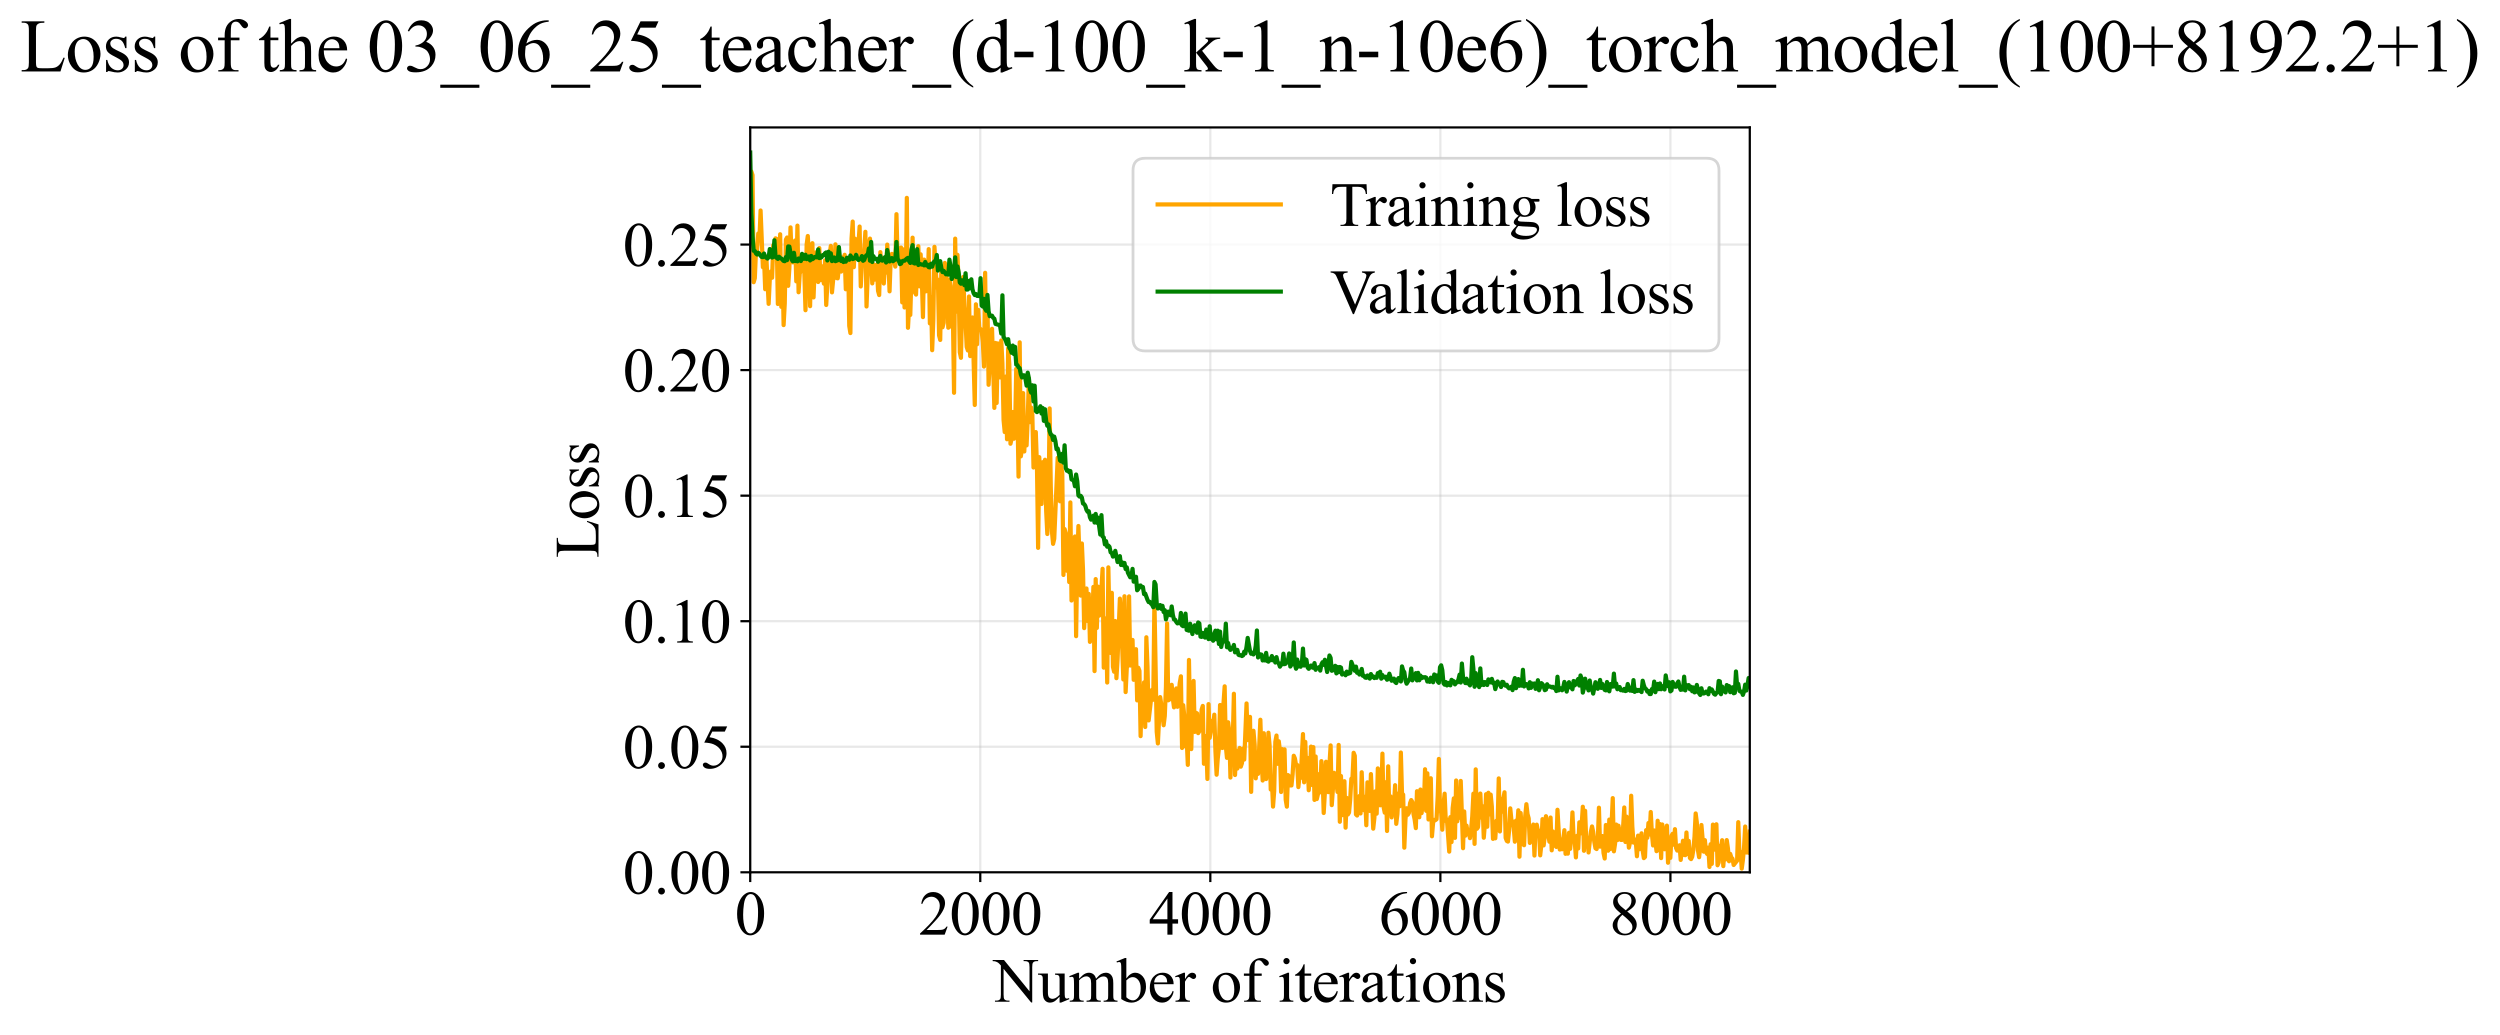 <?xml version="1.0" encoding="utf-8" standalone="no"?>
<!DOCTYPE svg PUBLIC "-//W3C//DTD SVG 1.1//EN"
  "http://www.w3.org/Graphics/SVG/1.1/DTD/svg11.dtd">
<svg xmlns:xlink="http://www.w3.org/1999/xlink" width="893.178pt" height="369.808pt" viewBox="0 0 893.178 369.808" xmlns="http://www.w3.org/2000/svg" version="1.1">
 <defs>
  <style type="text/css">*{stroke-linejoin: round; stroke-linecap: butt}</style>
 </defs>
 <g id="figure_1">
  <g id="patch_1">
   <path d="M 0 369.808 
L 893.178 369.808 
L 893.178 0 
L 0 0 
z
" style="fill: #ffffff"/>
  </g>
  <g id="axes_1">
   <g id="patch_2">
    <path d="M 268.029 311.644 
L 625.149 311.644 
L 625.149 45.532 
L 268.029 45.532 
z
" style="fill: #ffffff"/>
   </g>
   <g id="matplotlib.axis_1">
    <g id="xtick_1">
     <g id="line2d_1">
      <path d="M 268.029 311.644 
L 268.029 45.532 
" clip-path="url(#pf99e70e7c3)" style="fill: none; stroke: #b0b0b0; stroke-opacity: 0.3; stroke-width: 0.8; stroke-linecap: square"/>
     </g>
     <g id="line2d_2">
      <defs>
       <path id="mc175903720" d="M 0 0 
L 0 3.5 
" style="stroke: #000000; stroke-width: 0.8"/>
      </defs>
      <g>
       <use xlink:href="#mc175903720" x="268.029" y="311.644" style="stroke: #000000; stroke-width: 0.8"/>
      </g>
     </g>
     <g id="text_1">
      <!-- 0 -->
      <g transform="translate(262.529 333.92) scale(0.22 -0.22)">
       <defs>
        <path id="TimesNewRomanPSMT-30" d="M 231 2094 
Q 231 2819 450 3342 
Q 669 3866 1031 4122 
Q 1313 4325 1613 4325 
Q 2100 4325 2488 3828 
Q 2972 3213 2972 2159 
Q 2972 1422 2759 906 
Q 2547 391 2217 158 
Q 1888 -75 1581 -75 
Q 975 -75 572 641 
Q 231 1244 231 2094 
z
M 844 2016 
Q 844 1141 1059 588 
Q 1238 122 1591 122 
Q 1759 122 1940 273 
Q 2122 425 2216 781 
Q 2359 1319 2359 2297 
Q 2359 3022 2209 3506 
Q 2097 3866 1919 4016 
Q 1791 4119 1609 4119 
Q 1397 4119 1231 3928 
Q 1006 3669 925 3112 
Q 844 2556 844 2016 
z
" transform="scale(0.016)"/>
       </defs>
       <use xlink:href="#TimesNewRomanPSMT-30"/>
      </g>
     </g>
    </g>
    <g id="xtick_2">
     <g id="line2d_3">
      <path d="M 350.22 311.644 
L 350.22 45.532 
" clip-path="url(#pf99e70e7c3)" style="fill: none; stroke: #b0b0b0; stroke-opacity: 0.3; stroke-width: 0.8; stroke-linecap: square"/>
     </g>
     <g id="line2d_4">
      <g>
       <use xlink:href="#mc175903720" x="350.22" y="311.644" style="stroke: #000000; stroke-width: 0.8"/>
      </g>
     </g>
     <g id="text_2">
      <!-- 2000 -->
      <g transform="translate(328.22 333.92) scale(0.22 -0.22)">
       <defs>
        <path id="TimesNewRomanPSMT-32" d="M 2934 816 
L 2638 0 
L 138 0 
L 138 116 
Q 1241 1122 1691 1759 
Q 2141 2397 2141 2925 
Q 2141 3328 1894 3587 
Q 1647 3847 1303 3847 
Q 991 3847 742 3664 
Q 494 3481 375 3128 
L 259 3128 
Q 338 3706 661 4015 
Q 984 4325 1469 4325 
Q 1984 4325 2329 3994 
Q 2675 3663 2675 3213 
Q 2675 2891 2525 2569 
Q 2294 2063 1775 1497 
Q 997 647 803 472 
L 1909 472 
Q 2247 472 2383 497 
Q 2519 522 2628 598 
Q 2738 675 2819 816 
L 2934 816 
z
" transform="scale(0.016)"/>
       </defs>
       <use xlink:href="#TimesNewRomanPSMT-32"/>
       <use xlink:href="#TimesNewRomanPSMT-30" transform="translate(50 0)"/>
       <use xlink:href="#TimesNewRomanPSMT-30" transform="translate(100 0)"/>
       <use xlink:href="#TimesNewRomanPSMT-30" transform="translate(150 0)"/>
      </g>
     </g>
    </g>
    <g id="xtick_3">
     <g id="line2d_5">
      <path d="M 432.411 311.644 
L 432.411 45.532 
" clip-path="url(#pf99e70e7c3)" style="fill: none; stroke: #b0b0b0; stroke-opacity: 0.3; stroke-width: 0.8; stroke-linecap: square"/>
     </g>
     <g id="line2d_6">
      <g>
       <use xlink:href="#mc175903720" x="432.411" y="311.644" style="stroke: #000000; stroke-width: 0.8"/>
      </g>
     </g>
     <g id="text_3">
      <!-- 4000 -->
      <g transform="translate(410.411 333.92) scale(0.22 -0.22)">
       <defs>
        <path id="TimesNewRomanPSMT-34" d="M 2978 1563 
L 2978 1119 
L 2409 1119 
L 2409 0 
L 1894 0 
L 1894 1119 
L 100 1119 
L 100 1519 
L 2066 4325 
L 2409 4325 
L 2409 1563 
L 2978 1563 
z
M 1894 1563 
L 1894 3666 
L 406 1563 
L 1894 1563 
z
" transform="scale(0.016)"/>
       </defs>
       <use xlink:href="#TimesNewRomanPSMT-34"/>
       <use xlink:href="#TimesNewRomanPSMT-30" transform="translate(50 0)"/>
       <use xlink:href="#TimesNewRomanPSMT-30" transform="translate(100 0)"/>
       <use xlink:href="#TimesNewRomanPSMT-30" transform="translate(150 0)"/>
      </g>
     </g>
    </g>
    <g id="xtick_4">
     <g id="line2d_7">
      <path d="M 514.602 311.644 
L 514.602 45.532 
" clip-path="url(#pf99e70e7c3)" style="fill: none; stroke: #b0b0b0; stroke-opacity: 0.3; stroke-width: 0.8; stroke-linecap: square"/>
     </g>
     <g id="line2d_8">
      <g>
       <use xlink:href="#mc175903720" x="514.602" y="311.644" style="stroke: #000000; stroke-width: 0.8"/>
      </g>
     </g>
     <g id="text_4">
      <!-- 6000 -->
      <g transform="translate(492.602 333.92) scale(0.22 -0.22)">
       <defs>
        <path id="TimesNewRomanPSMT-36" d="M 2869 4325 
L 2869 4209 
Q 2456 4169 2195 4045 
Q 1934 3922 1679 3669 
Q 1425 3416 1258 3105 
Q 1091 2794 978 2366 
Q 1428 2675 1881 2675 
Q 2316 2675 2634 2325 
Q 2953 1975 2953 1425 
Q 2953 894 2631 456 
Q 2244 -75 1606 -75 
Q 1172 -75 869 213 
Q 275 772 275 1663 
Q 275 2231 503 2743 
Q 731 3256 1154 3653 
Q 1578 4050 1965 4187 
Q 2353 4325 2688 4325 
L 2869 4325 
z
M 925 2138 
Q 869 1716 869 1456 
Q 869 1156 980 804 
Q 1091 453 1309 247 
Q 1469 100 1697 100 
Q 1969 100 2183 356 
Q 2397 613 2397 1088 
Q 2397 1622 2184 2012 
Q 1972 2403 1581 2403 
Q 1463 2403 1327 2353 
Q 1191 2303 925 2138 
z
" transform="scale(0.016)"/>
       </defs>
       <use xlink:href="#TimesNewRomanPSMT-36"/>
       <use xlink:href="#TimesNewRomanPSMT-30" transform="translate(50 0)"/>
       <use xlink:href="#TimesNewRomanPSMT-30" transform="translate(100 0)"/>
       <use xlink:href="#TimesNewRomanPSMT-30" transform="translate(150 0)"/>
      </g>
     </g>
    </g>
    <g id="xtick_5">
     <g id="line2d_9">
      <path d="M 596.793 311.644 
L 596.793 45.532 
" clip-path="url(#pf99e70e7c3)" style="fill: none; stroke: #b0b0b0; stroke-opacity: 0.3; stroke-width: 0.8; stroke-linecap: square"/>
     </g>
     <g id="line2d_10">
      <g>
       <use xlink:href="#mc175903720" x="596.793" y="311.644" style="stroke: #000000; stroke-width: 0.8"/>
      </g>
     </g>
     <g id="text_5">
      <!-- 8000 -->
      <g transform="translate(574.793 333.92) scale(0.22 -0.22)">
       <defs>
        <path id="TimesNewRomanPSMT-38" d="M 1228 2134 
Q 725 2547 579 2797 
Q 434 3047 434 3316 
Q 434 3728 753 4026 
Q 1072 4325 1600 4325 
Q 2113 4325 2425 4047 
Q 2738 3769 2738 3413 
Q 2738 3175 2569 2928 
Q 2400 2681 1866 2347 
Q 2416 1922 2594 1678 
Q 2831 1359 2831 1006 
Q 2831 559 2490 242 
Q 2150 -75 1597 -75 
Q 994 -75 656 303 
Q 388 606 388 966 
Q 388 1247 577 1523 
Q 766 1800 1228 2134 
z
M 1719 2469 
Q 2094 2806 2194 3001 
Q 2294 3197 2294 3444 
Q 2294 3772 2109 3958 
Q 1925 4144 1606 4144 
Q 1288 4144 1088 3959 
Q 888 3775 888 3528 
Q 888 3366 970 3203 
Q 1053 3041 1206 2894 
L 1719 2469 
z
M 1375 2016 
Q 1116 1797 991 1539 
Q 866 1281 866 981 
Q 866 578 1086 336 
Q 1306 94 1647 94 
Q 1984 94 2187 284 
Q 2391 475 2391 747 
Q 2391 972 2272 1150 
Q 2050 1481 1375 2016 
z
" transform="scale(0.016)"/>
       </defs>
       <use xlink:href="#TimesNewRomanPSMT-38"/>
       <use xlink:href="#TimesNewRomanPSMT-30" transform="translate(50 0)"/>
       <use xlink:href="#TimesNewRomanPSMT-30" transform="translate(100 0)"/>
       <use xlink:href="#TimesNewRomanPSMT-30" transform="translate(150 0)"/>
      </g>
     </g>
    </g>
    <g id="text_6">
     <!-- Number of iterations -->
     <g transform="translate(354.947 357.902) scale(0.22 -0.22)">
      <defs>
       <path id="TimesNewRomanPSMT-4e" d="M -84 4238 
L 1066 4238 
L 3656 1059 
L 3656 3503 
Q 3656 3894 3569 3991 
Q 3453 4122 3203 4122 
L 3056 4122 
L 3056 4238 
L 4531 4238 
L 4531 4122 
L 4381 4122 
Q 4113 4122 4000 3959 
Q 3931 3859 3931 3503 
L 3931 -69 
L 3819 -69 
L 1025 3344 
L 1025 734 
Q 1025 344 1109 247 
Q 1228 116 1475 116 
L 1625 116 
L 1625 0 
L 150 0 
L 150 116 
L 297 116 
Q 569 116 681 278 
Q 750 378 750 734 
L 750 3681 
Q 566 3897 470 3965 
Q 375 4034 191 4094 
Q 100 4122 -84 4122 
L -84 4238 
z
" transform="scale(0.016)"/>
       <path id="TimesNewRomanPSMT-75" d="M 2709 2863 
L 2709 1128 
Q 2709 631 2732 520 
Q 2756 409 2807 365 
Q 2859 322 2928 322 
Q 3025 322 3147 375 
L 3191 266 
L 2334 -88 
L 2194 -88 
L 2194 519 
Q 1825 119 1631 15 
Q 1438 -88 1222 -88 
Q 981 -88 804 51 
Q 628 191 559 409 
Q 491 628 491 1028 
L 491 2306 
Q 491 2509 447 2587 
Q 403 2666 317 2708 
Q 231 2750 6 2747 
L 6 2863 
L 1009 2863 
L 1009 947 
Q 1009 547 1148 422 
Q 1288 297 1484 297 
Q 1619 297 1789 381 
Q 1959 466 2194 703 
L 2194 2325 
Q 2194 2569 2105 2655 
Q 2016 2741 1734 2747 
L 1734 2863 
L 2709 2863 
z
" transform="scale(0.016)"/>
       <path id="TimesNewRomanPSMT-6d" d="M 1050 2338 
Q 1363 2650 1419 2697 
Q 1559 2816 1721 2881 
Q 1884 2947 2044 2947 
Q 2313 2947 2506 2790 
Q 2700 2634 2766 2338 
Q 3088 2713 3309 2830 
Q 3531 2947 3766 2947 
Q 3994 2947 4170 2830 
Q 4347 2713 4450 2447 
Q 4519 2266 4519 1878 
L 4519 647 
Q 4519 378 4559 278 
Q 4591 209 4675 161 
Q 4759 113 4950 113 
L 4950 0 
L 3538 0 
L 3538 113 
L 3597 113 
Q 3781 113 3884 184 
Q 3956 234 3988 344 
Q 4000 397 4000 647 
L 4000 1878 
Q 4000 2228 3916 2372 
Q 3794 2572 3525 2572 
Q 3359 2572 3192 2489 
Q 3025 2406 2788 2181 
L 2781 2147 
L 2788 2013 
L 2788 647 
Q 2788 353 2820 281 
Q 2853 209 2943 161 
Q 3034 113 3253 113 
L 3253 0 
L 1806 0 
L 1806 113 
Q 2044 113 2133 169 
Q 2222 225 2256 338 
Q 2272 391 2272 647 
L 2272 1878 
Q 2272 2228 2169 2381 
Q 2031 2581 1784 2581 
Q 1616 2581 1450 2491 
Q 1191 2353 1050 2181 
L 1050 647 
Q 1050 366 1089 281 
Q 1128 197 1204 155 
Q 1281 113 1516 113 
L 1516 0 
L 100 0 
L 100 113 
Q 297 113 375 155 
Q 453 197 493 289 
Q 534 381 534 647 
L 534 1741 
Q 534 2213 506 2350 
Q 484 2453 437 2492 
Q 391 2531 309 2531 
Q 222 2531 100 2484 
L 53 2597 
L 916 2947 
L 1050 2947 
L 1050 2338 
z
" transform="scale(0.016)"/>
       <path id="TimesNewRomanPSMT-62" d="M 984 2369 
Q 1400 2947 1881 2947 
Q 2322 2947 2650 2570 
Q 2978 2194 2978 1541 
Q 2978 778 2472 313 
Q 2038 -88 1503 -88 
Q 1253 -88 995 3 
Q 738 94 469 275 
L 469 3241 
Q 469 3728 445 3840 
Q 422 3953 372 3993 
Q 322 4034 247 4034 
Q 159 4034 28 3984 
L -16 4094 
L 844 4444 
L 984 4444 
L 984 2369 
z
M 984 2169 
L 984 456 
Q 1144 300 1314 220 
Q 1484 141 1663 141 
Q 1947 141 2192 453 
Q 2438 766 2438 1363 
Q 2438 1913 2192 2208 
Q 1947 2503 1634 2503 
Q 1469 2503 1303 2419 
Q 1178 2356 984 2169 
z
" transform="scale(0.016)"/>
       <path id="TimesNewRomanPSMT-65" d="M 681 1784 
Q 678 1147 991 784 
Q 1303 422 1725 422 
Q 2006 422 2214 576 
Q 2422 731 2563 1106 
L 2659 1044 
Q 2594 616 2278 264 
Q 1963 -88 1488 -88 
Q 972 -88 605 314 
Q 238 716 238 1394 
Q 238 2128 614 2539 
Q 991 2950 1559 2950 
Q 2041 2950 2350 2633 
Q 2659 2316 2659 1784 
L 681 1784 
z
M 681 1966 
L 2006 1966 
Q 1991 2241 1941 2353 
Q 1863 2528 1708 2628 
Q 1553 2728 1384 2728 
Q 1125 2728 920 2526 
Q 716 2325 681 1966 
z
" transform="scale(0.016)"/>
       <path id="TimesNewRomanPSMT-72" d="M 1038 2947 
L 1038 2303 
Q 1397 2947 1775 2947 
Q 1947 2947 2059 2842 
Q 2172 2738 2172 2600 
Q 2172 2478 2090 2393 
Q 2009 2309 1897 2309 
Q 1788 2309 1652 2417 
Q 1516 2525 1450 2525 
Q 1394 2525 1328 2463 
Q 1188 2334 1038 2041 
L 1038 669 
Q 1038 431 1097 309 
Q 1138 225 1241 169 
Q 1344 113 1538 113 
L 1538 0 
L 72 0 
L 72 113 
Q 291 113 397 181 
Q 475 231 506 341 
Q 522 394 522 644 
L 522 1753 
Q 522 2253 501 2348 
Q 481 2444 426 2487 
Q 372 2531 291 2531 
Q 194 2531 72 2484 
L 41 2597 
L 906 2947 
L 1038 2947 
z
" transform="scale(0.016)"/>
       <path id="TimesNewRomanPSMT-20" transform="scale(0.016)"/>
       <path id="TimesNewRomanPSMT-6f" d="M 1600 2947 
Q 2250 2947 2644 2453 
Q 2978 2031 2978 1484 
Q 2978 1100 2793 706 
Q 2609 313 2286 112 
Q 1963 -88 1566 -88 
Q 919 -88 538 428 
Q 216 863 216 1403 
Q 216 1797 411 2186 
Q 606 2575 925 2761 
Q 1244 2947 1600 2947 
z
M 1503 2744 
Q 1338 2744 1170 2645 
Q 1003 2547 900 2300 
Q 797 2053 797 1666 
Q 797 1041 1045 587 
Q 1294 134 1700 134 
Q 2003 134 2200 384 
Q 2397 634 2397 1244 
Q 2397 2006 2069 2444 
Q 1847 2744 1503 2744 
z
" transform="scale(0.016)"/>
       <path id="TimesNewRomanPSMT-66" d="M 1319 2638 
L 1319 756 
Q 1319 356 1406 250 
Q 1522 113 1716 113 
L 1975 113 
L 1975 0 
L 266 0 
L 266 113 
L 394 113 
Q 519 113 622 175 
Q 725 238 764 344 
Q 803 450 803 756 
L 803 2638 
L 247 2638 
L 247 2863 
L 803 2863 
L 803 3050 
Q 803 3478 940 3775 
Q 1078 4072 1361 4255 
Q 1644 4438 1997 4438 
Q 2325 4438 2600 4225 
Q 2781 4084 2781 3909 
Q 2781 3816 2700 3733 
Q 2619 3650 2525 3650 
Q 2453 3650 2373 3701 
Q 2294 3753 2178 3923 
Q 2063 4094 1966 4153 
Q 1869 4213 1750 4213 
Q 1606 4213 1506 4136 
Q 1406 4059 1362 3898 
Q 1319 3738 1319 3069 
L 1319 2863 
L 2056 2863 
L 2056 2638 
L 1319 2638 
z
" transform="scale(0.016)"/>
       <path id="TimesNewRomanPSMT-69" d="M 928 4444 
Q 1059 4444 1151 4351 
Q 1244 4259 1244 4128 
Q 1244 3997 1151 3903 
Q 1059 3809 928 3809 
Q 797 3809 703 3903 
Q 609 3997 609 4128 
Q 609 4259 701 4351 
Q 794 4444 928 4444 
z
M 1188 2947 
L 1188 647 
Q 1188 378 1227 289 
Q 1266 200 1342 156 
Q 1419 113 1622 113 
L 1622 0 
L 231 0 
L 231 113 
Q 441 113 512 153 
Q 584 194 626 287 
Q 669 381 669 647 
L 669 1750 
Q 669 2216 641 2353 
Q 619 2453 572 2492 
Q 525 2531 444 2531 
Q 356 2531 231 2484 
L 188 2597 
L 1050 2947 
L 1188 2947 
z
" transform="scale(0.016)"/>
       <path id="TimesNewRomanPSMT-74" d="M 1031 3803 
L 1031 2863 
L 1700 2863 
L 1700 2644 
L 1031 2644 
L 1031 788 
Q 1031 509 1111 412 
Q 1191 316 1316 316 
Q 1419 316 1516 380 
Q 1613 444 1666 569 
L 1788 569 
Q 1678 263 1478 108 
Q 1278 -47 1066 -47 
Q 922 -47 784 33 
Q 647 113 581 261 
Q 516 409 516 719 
L 516 2644 
L 63 2644 
L 63 2747 
Q 234 2816 414 2980 
Q 594 3144 734 3369 
Q 806 3488 934 3803 
L 1031 3803 
z
" transform="scale(0.016)"/>
       <path id="TimesNewRomanPSMT-61" d="M 1822 413 
Q 1381 72 1269 19 
Q 1100 -59 909 -59 
Q 613 -59 420 144 
Q 228 347 228 678 
Q 228 888 322 1041 
Q 450 1253 767 1440 
Q 1084 1628 1822 1897 
L 1822 2009 
Q 1822 2438 1686 2597 
Q 1550 2756 1291 2756 
Q 1094 2756 978 2650 
Q 859 2544 859 2406 
L 866 2225 
Q 866 2081 792 2003 
Q 719 1925 600 1925 
Q 484 1925 411 2006 
Q 338 2088 338 2228 
Q 338 2497 613 2722 
Q 888 2947 1384 2947 
Q 1766 2947 2009 2819 
Q 2194 2722 2281 2516 
Q 2338 2381 2338 1966 
L 2338 994 
Q 2338 584 2353 492 
Q 2369 400 2405 369 
Q 2441 338 2488 338 
Q 2538 338 2575 359 
Q 2641 400 2828 588 
L 2828 413 
Q 2478 -56 2159 -56 
Q 2006 -56 1915 50 
Q 1825 156 1822 413 
z
M 1822 616 
L 1822 1706 
Q 1350 1519 1213 1441 
Q 966 1303 859 1153 
Q 753 1003 753 825 
Q 753 600 887 451 
Q 1022 303 1197 303 
Q 1434 303 1822 616 
z
" transform="scale(0.016)"/>
       <path id="TimesNewRomanPSMT-6e" d="M 1034 2341 
Q 1538 2947 1994 2947 
Q 2228 2947 2397 2830 
Q 2566 2713 2666 2444 
Q 2734 2256 2734 1869 
L 2734 647 
Q 2734 375 2778 278 
Q 2813 200 2889 156 
Q 2966 113 3172 113 
L 3172 0 
L 1756 0 
L 1756 113 
L 1816 113 
Q 2016 113 2095 173 
Q 2175 234 2206 353 
Q 2219 400 2219 647 
L 2219 1819 
Q 2219 2209 2117 2386 
Q 2016 2563 1775 2563 
Q 1403 2563 1034 2156 
L 1034 647 
Q 1034 356 1069 288 
Q 1113 197 1189 155 
Q 1266 113 1500 113 
L 1500 0 
L 84 0 
L 84 113 
L 147 113 
Q 366 113 442 223 
Q 519 334 519 647 
L 519 1709 
Q 519 2225 495 2337 
Q 472 2450 423 2490 
Q 375 2531 294 2531 
Q 206 2531 84 2484 
L 38 2597 
L 900 2947 
L 1034 2947 
L 1034 2341 
z
" transform="scale(0.016)"/>
       <path id="TimesNewRomanPSMT-73" d="M 2050 2947 
L 2050 1972 
L 1947 1972 
Q 1828 2431 1642 2597 
Q 1456 2763 1169 2763 
Q 950 2763 815 2647 
Q 681 2531 681 2391 
Q 681 2216 781 2091 
Q 878 1963 1175 1819 
L 1631 1597 
Q 2266 1288 2266 781 
Q 2266 391 1970 151 
Q 1675 -88 1309 -88 
Q 1047 -88 709 6 
Q 606 38 541 38 
Q 469 38 428 -44 
L 325 -44 
L 325 978 
L 428 978 
Q 516 541 762 319 
Q 1009 97 1316 97 
Q 1531 97 1667 223 
Q 1803 350 1803 528 
Q 1803 744 1651 891 
Q 1500 1038 1047 1263 
Q 594 1488 453 1669 
Q 313 1847 313 2119 
Q 313 2472 555 2709 
Q 797 2947 1181 2947 
Q 1350 2947 1591 2875 
Q 1750 2828 1803 2828 
Q 1853 2828 1881 2850 
Q 1909 2872 1947 2947 
L 2050 2947 
z
" transform="scale(0.016)"/>
      </defs>
      <use xlink:href="#TimesNewRomanPSMT-4e"/>
      <use xlink:href="#TimesNewRomanPSMT-75" transform="translate(72.217 0)"/>
      <use xlink:href="#TimesNewRomanPSMT-6d" transform="translate(122.217 0)"/>
      <use xlink:href="#TimesNewRomanPSMT-62" transform="translate(200 0)"/>
      <use xlink:href="#TimesNewRomanPSMT-65" transform="translate(250 0)"/>
      <use xlink:href="#TimesNewRomanPSMT-72" transform="translate(294.385 0)"/>
      <use xlink:href="#TimesNewRomanPSMT-20" transform="translate(327.686 0)"/>
      <use xlink:href="#TimesNewRomanPSMT-6f" transform="translate(352.686 0)"/>
      <use xlink:href="#TimesNewRomanPSMT-66" transform="translate(402.686 0)"/>
      <use xlink:href="#TimesNewRomanPSMT-20" transform="translate(435.986 0)"/>
      <use xlink:href="#TimesNewRomanPSMT-69" transform="translate(460.986 0)"/>
      <use xlink:href="#TimesNewRomanPSMT-74" transform="translate(488.77 0)"/>
      <use xlink:href="#TimesNewRomanPSMT-65" transform="translate(516.553 0)"/>
      <use xlink:href="#TimesNewRomanPSMT-72" transform="translate(560.938 0)"/>
      <use xlink:href="#TimesNewRomanPSMT-61" transform="translate(594.238 0)"/>
      <use xlink:href="#TimesNewRomanPSMT-74" transform="translate(638.623 0)"/>
      <use xlink:href="#TimesNewRomanPSMT-69" transform="translate(666.406 0)"/>
      <use xlink:href="#TimesNewRomanPSMT-6f" transform="translate(694.189 0)"/>
      <use xlink:href="#TimesNewRomanPSMT-6e" transform="translate(744.189 0)"/>
      <use xlink:href="#TimesNewRomanPSMT-73" transform="translate(794.189 0)"/>
     </g>
    </g>
   </g>
   <g id="matplotlib.axis_2">
    <g id="ytick_1">
     <g id="line2d_11">
      <path d="M 268.029 311.644 
L 625.149 311.644 
" clip-path="url(#pf99e70e7c3)" style="fill: none; stroke: #b0b0b0; stroke-opacity: 0.3; stroke-width: 0.8; stroke-linecap: square"/>
     </g>
     <g id="line2d_12">
      <defs>
       <path id="m127d6f6139" d="M 0 0 
L -3.5 0 
" style="stroke: #000000; stroke-width: 0.8"/>
      </defs>
      <g>
       <use xlink:href="#m127d6f6139" x="268.029" y="311.644" style="stroke: #000000; stroke-width: 0.8"/>
      </g>
     </g>
     <g id="text_7">
      <!-- 0.00 -->
      <g transform="translate(222.529 319.282) scale(0.22 -0.22)">
       <defs>
        <path id="TimesNewRomanPSMT-2e" d="M 800 606 
Q 947 606 1047 504 
Q 1147 403 1147 259 
Q 1147 116 1045 14 
Q 944 -88 800 -88 
Q 656 -88 554 14 
Q 453 116 453 259 
Q 453 406 554 506 
Q 656 606 800 606 
z
" transform="scale(0.016)"/>
       </defs>
       <use xlink:href="#TimesNewRomanPSMT-30"/>
       <use xlink:href="#TimesNewRomanPSMT-2e" transform="translate(50 0)"/>
       <use xlink:href="#TimesNewRomanPSMT-30" transform="translate(75 0)"/>
       <use xlink:href="#TimesNewRomanPSMT-30" transform="translate(125 0)"/>
      </g>
     </g>
    </g>
    <g id="ytick_2">
     <g id="line2d_13">
      <path d="M 268.029 266.789 
L 625.149 266.789 
" clip-path="url(#pf99e70e7c3)" style="fill: none; stroke: #b0b0b0; stroke-opacity: 0.3; stroke-width: 0.8; stroke-linecap: square"/>
     </g>
     <g id="line2d_14">
      <g>
       <use xlink:href="#m127d6f6139" x="268.029" y="266.789" style="stroke: #000000; stroke-width: 0.8"/>
      </g>
     </g>
     <g id="text_8">
      <!-- 0.05 -->
      <g transform="translate(222.529 274.428) scale(0.22 -0.22)">
       <defs>
        <path id="TimesNewRomanPSMT-35" d="M 2778 4238 
L 2534 3706 
L 1259 3706 
L 981 3138 
Q 1809 3016 2294 2522 
Q 2709 2097 2709 1522 
Q 2709 1188 2573 903 
Q 2438 619 2231 419 
Q 2025 219 1772 97 
Q 1413 -75 1034 -75 
Q 653 -75 479 54 
Q 306 184 306 341 
Q 306 428 378 495 
Q 450 563 559 563 
Q 641 563 702 538 
Q 763 513 909 409 
Q 1144 247 1384 247 
Q 1750 247 2026 523 
Q 2303 800 2303 1197 
Q 2303 1581 2056 1914 
Q 1809 2247 1375 2428 
Q 1034 2569 447 2591 
L 1259 4238 
L 2778 4238 
z
" transform="scale(0.016)"/>
       </defs>
       <use xlink:href="#TimesNewRomanPSMT-30"/>
       <use xlink:href="#TimesNewRomanPSMT-2e" transform="translate(50 0)"/>
       <use xlink:href="#TimesNewRomanPSMT-30" transform="translate(75 0)"/>
       <use xlink:href="#TimesNewRomanPSMT-35" transform="translate(125 0)"/>
      </g>
     </g>
    </g>
    <g id="ytick_3">
     <g id="line2d_15">
      <path d="M 268.029 221.935 
L 625.149 221.935 
" clip-path="url(#pf99e70e7c3)" style="fill: none; stroke: #b0b0b0; stroke-opacity: 0.3; stroke-width: 0.8; stroke-linecap: square"/>
     </g>
     <g id="line2d_16">
      <g>
       <use xlink:href="#m127d6f6139" x="268.029" y="221.935" style="stroke: #000000; stroke-width: 0.8"/>
      </g>
     </g>
     <g id="text_9">
      <!-- 0.10 -->
      <g transform="translate(222.529 229.573) scale(0.22 -0.22)">
       <defs>
        <path id="TimesNewRomanPSMT-31" d="M 750 3822 
L 1781 4325 
L 1884 4325 
L 1884 747 
Q 1884 391 1914 303 
Q 1944 216 2037 169 
Q 2131 122 2419 116 
L 2419 0 
L 825 0 
L 825 116 
Q 1125 122 1212 167 
Q 1300 213 1334 289 
Q 1369 366 1369 747 
L 1369 3034 
Q 1369 3497 1338 3628 
Q 1316 3728 1258 3775 
Q 1200 3822 1119 3822 
Q 1003 3822 797 3725 
L 750 3822 
z
" transform="scale(0.016)"/>
       </defs>
       <use xlink:href="#TimesNewRomanPSMT-30"/>
       <use xlink:href="#TimesNewRomanPSMT-2e" transform="translate(50 0)"/>
       <use xlink:href="#TimesNewRomanPSMT-31" transform="translate(75 0)"/>
       <use xlink:href="#TimesNewRomanPSMT-30" transform="translate(125 0)"/>
      </g>
     </g>
    </g>
    <g id="ytick_4">
     <g id="line2d_17">
      <path d="M 268.029 177.081 
L 625.149 177.081 
" clip-path="url(#pf99e70e7c3)" style="fill: none; stroke: #b0b0b0; stroke-opacity: 0.3; stroke-width: 0.8; stroke-linecap: square"/>
     </g>
     <g id="line2d_18">
      <g>
       <use xlink:href="#m127d6f6139" x="268.029" y="177.081" style="stroke: #000000; stroke-width: 0.8"/>
      </g>
     </g>
     <g id="text_10">
      <!-- 0.15 -->
      <g transform="translate(222.529 184.719) scale(0.22 -0.22)">
       <use xlink:href="#TimesNewRomanPSMT-30"/>
       <use xlink:href="#TimesNewRomanPSMT-2e" transform="translate(50 0)"/>
       <use xlink:href="#TimesNewRomanPSMT-31" transform="translate(75 0)"/>
       <use xlink:href="#TimesNewRomanPSMT-35" transform="translate(125 0)"/>
      </g>
     </g>
    </g>
    <g id="ytick_5">
     <g id="line2d_19">
      <path d="M 268.029 132.227 
L 625.149 132.227 
" clip-path="url(#pf99e70e7c3)" style="fill: none; stroke: #b0b0b0; stroke-opacity: 0.3; stroke-width: 0.8; stroke-linecap: square"/>
     </g>
     <g id="line2d_20">
      <g>
       <use xlink:href="#m127d6f6139" x="268.029" y="132.227" style="stroke: #000000; stroke-width: 0.8"/>
      </g>
     </g>
     <g id="text_11">
      <!-- 0.20 -->
      <g transform="translate(222.529 139.865) scale(0.22 -0.22)">
       <use xlink:href="#TimesNewRomanPSMT-30"/>
       <use xlink:href="#TimesNewRomanPSMT-2e" transform="translate(50 0)"/>
       <use xlink:href="#TimesNewRomanPSMT-32" transform="translate(75 0)"/>
       <use xlink:href="#TimesNewRomanPSMT-30" transform="translate(125 0)"/>
      </g>
     </g>
    </g>
    <g id="ytick_6">
     <g id="line2d_21">
      <path d="M 268.029 87.373 
L 625.149 87.373 
" clip-path="url(#pf99e70e7c3)" style="fill: none; stroke: #b0b0b0; stroke-opacity: 0.3; stroke-width: 0.8; stroke-linecap: square"/>
     </g>
     <g id="line2d_22">
      <g>
       <use xlink:href="#m127d6f6139" x="268.029" y="87.373" style="stroke: #000000; stroke-width: 0.8"/>
      </g>
     </g>
     <g id="text_12">
      <!-- 0.25 -->
      <g transform="translate(222.529 95.011) scale(0.22 -0.22)">
       <use xlink:href="#TimesNewRomanPSMT-30"/>
       <use xlink:href="#TimesNewRomanPSMT-2e" transform="translate(50 0)"/>
       <use xlink:href="#TimesNewRomanPSMT-32" transform="translate(75 0)"/>
       <use xlink:href="#TimesNewRomanPSMT-35" transform="translate(125 0)"/>
      </g>
     </g>
    </g>
    <g id="text_13">
     <!-- Loss -->
     <g transform="translate(213.823 199.369) rotate(-90) scale(0.22 -0.22)">
      <defs>
       <path id="TimesNewRomanPSMT-4c" d="M 3669 1172 
L 3772 1150 
L 3409 0 
L 128 0 
L 128 116 
L 288 116 
Q 556 116 672 291 
Q 738 391 738 753 
L 738 3488 
Q 738 3884 650 3984 
Q 528 4122 288 4122 
L 128 4122 
L 128 4238 
L 2047 4238 
L 2047 4122 
Q 1709 4125 1573 4059 
Q 1438 3994 1388 3894 
Q 1338 3794 1338 3416 
L 1338 753 
Q 1338 494 1388 397 
Q 1425 331 1503 300 
Q 1581 269 1991 269 
L 2300 269 
Q 2788 269 2984 341 
Q 3181 413 3343 595 
Q 3506 778 3669 1172 
z
" transform="scale(0.016)"/>
      </defs>
      <use xlink:href="#TimesNewRomanPSMT-4c"/>
      <use xlink:href="#TimesNewRomanPSMT-6f" transform="translate(61.084 0)"/>
      <use xlink:href="#TimesNewRomanPSMT-73" transform="translate(111.084 0)"/>
      <use xlink:href="#TimesNewRomanPSMT-73" transform="translate(150 0)"/>
     </g>
    </g>
   </g>
   <g id="line2d_23">
    <path d="M 268.029 84.423 
L 268.44 61.283 
L 268.852 62.547 
L 269.263 100.822 
L 269.675 99.388 
L 270.086 89.736 
L 270.497 89.277 
L 270.909 83.424 
L 271.32 85.582 
L 271.732 75.205 
L 272.555 95.452 
L 272.966 92.268 
L 273.377 103.326 
L 273.789 91.764 
L 274.612 108.554 
L 275.023 99.753 
L 275.435 96.967 
L 275.846 99.231 
L 276.257 87.602 
L 276.669 90.528 
L 277.08 85.149 
L 277.492 85.364 
L 277.903 108.601 
L 278.315 102.612 
L 278.726 83.694 
L 279.137 109.618 
L 279.549 94.692 
L 279.96 116.144 
L 280.372 108.433 
L 280.783 85.596 
L 281.195 84.854 
L 281.606 102.117 
L 282.017 95.761 
L 282.429 81.24 
L 282.84 92.01 
L 283.252 93.737 
L 283.663 88.178 
L 284.075 85.931 
L 284.486 100.512 
L 284.897 80.615 
L 285.309 104.41 
L 285.72 97.765 
L 286.132 96.716 
L 286.543 91.944 
L 286.955 96.26 
L 287.366 97.227 
L 287.777 110.83 
L 288.189 87.381 
L 288.6 84.322 
L 289.012 91.447 
L 289.423 109.384 
L 289.835 89.896 
L 290.246 86.888 
L 290.657 106.259 
L 291.069 95.409 
L 291.48 90.187 
L 291.892 91.249 
L 292.303 100.754 
L 292.715 88.628 
L 293.126 100.075 
L 293.537 95.098 
L 293.949 99.076 
L 294.36 101.345 
L 294.772 93.032 
L 295.183 108.954 
L 296.006 94.09 
L 296.829 87.854 
L 297.24 104.453 
L 298.063 95.757 
L 298.475 87.292 
L 298.886 99.334 
L 299.297 99.432 
L 300.12 92.104 
L 300.532 97.027 
L 300.943 91.94 
L 301.355 94.004 
L 301.766 91.033 
L 302.177 103.344 
L 302.589 92.703 
L 303 93.438 
L 303.412 116.429 
L 303.823 118.99 
L 304.235 85.253 
L 304.646 79.16 
L 305.057 95.437 
L 305.469 85.278 
L 305.88 85.808 
L 306.292 89.614 
L 306.703 87.245 
L 307.115 80.941 
L 307.526 102.338 
L 307.937 94.001 
L 308.349 93.537 
L 308.76 89.338 
L 309.172 82.811 
L 309.583 109.496 
L 310.406 87.755 
L 310.817 85.251 
L 311.229 92.096 
L 311.64 101.251 
L 312.052 94.449 
L 312.463 99.911 
L 312.875 94.747 
L 313.286 94.536 
L 313.697 103.895 
L 314.109 105.413 
L 314.52 90.085 
L 314.932 97.015 
L 315.343 94.91 
L 315.755 101.29 
L 316.166 94.198 
L 316.577 97.412 
L 316.989 87.383 
L 317.4 93.619 
L 317.812 104.09 
L 318.223 92.367 
L 318.635 90.706 
L 319.046 91.634 
L 319.869 95.254 
L 320.28 76.522 
L 320.692 93.205 
L 321.103 92.293 
L 321.926 88.449 
L 322.337 108.03 
L 322.749 89.109 
L 323.16 109.852 
L 323.572 103.762 
L 323.983 70.691 
L 324.395 117.111 
L 324.806 109.386 
L 325.217 112.515 
L 326.04 84.914 
L 326.452 103.086 
L 326.863 104.53 
L 327.275 105.24 
L 327.686 92.375 
L 328.097 87.957 
L 328.509 102.298 
L 328.92 90.861 
L 329.332 99.378 
L 329.743 113.289 
L 330.155 92.743 
L 330.566 104.124 
L 330.977 104.012 
L 331.389 102.822 
L 331.8 89.01 
L 332.212 115.541 
L 332.623 106.101 
L 333.035 125.112 
L 333.446 114.213 
L 333.857 88.182 
L 334.68 102.747 
L 335.092 99.924 
L 335.503 119.819 
L 335.915 121.444 
L 336.326 95.254 
L 336.737 116.93 
L 337.149 115.318 
L 337.56 93.938 
L 337.972 95.871 
L 338.383 104.487 
L 338.795 117.081 
L 339.206 99.931 
L 339.617 102.14 
L 340.029 116.775 
L 340.44 113.005 
L 340.852 140.337 
L 341.263 85.261 
L 341.675 111.383 
L 342.086 91.045 
L 342.497 101.857 
L 342.909 125.85 
L 343.32 127.839 
L 343.732 109.263 
L 344.143 98.956 
L 344.555 109.351 
L 344.966 115.182 
L 345.377 123.943 
L 345.789 125.216 
L 346.2 105.928 
L 346.612 127.23 
L 347.023 115.504 
L 347.435 113.43 
L 348.257 144.679 
L 348.669 108.72 
L 349.08 122.997 
L 349.492 110.704 
L 349.903 117.897 
L 350.315 117.538 
L 350.726 118.212 
L 351.137 122.291 
L 351.549 130.962 
L 351.96 97.466 
L 352.372 126.963 
L 352.783 107.917 
L 353.195 137.471 
L 354.017 121.123 
L 354.429 117.472 
L 355.252 145.725 
L 355.663 122.525 
L 356.075 143.963 
L 356.486 122.697 
L 356.897 123.72 
L 357.309 134.846 
L 357.72 121.645 
L 358.132 129.838 
L 358.543 150.013 
L 358.955 154.362 
L 359.366 134.53 
L 359.777 156.933 
L 360.189 124.382 
L 360.6 130.206 
L 361.012 158.531 
L 361.423 156.777 
L 361.835 147.208 
L 362.246 156.743 
L 362.657 154.314 
L 363.069 131.776 
L 363.48 146.008 
L 363.892 170.274 
L 364.303 122.301 
L 364.715 163.035 
L 365.126 160.393 
L 365.537 140.45 
L 365.949 161.296 
L 366.36 150.402 
L 366.772 159.123 
L 367.183 149.372 
L 367.595 135.226 
L 368.006 150.808 
L 368.417 145.613 
L 368.829 148.185 
L 369.24 167.022 
L 370.063 154.362 
L 370.475 166.378 
L 370.886 195.737 
L 371.297 163.332 
L 372.12 180.054 
L 372.532 165.145 
L 372.943 165.944 
L 373.355 164.255 
L 373.766 182.474 
L 374.177 190.781 
L 374.589 181.324 
L 375 145.921 
L 375.412 173.806 
L 375.823 189.812 
L 376.235 194.303 
L 376.646 192.512 
L 377.88 163.557 
L 378.703 179.094 
L 379.115 166.224 
L 379.526 169.235 
L 379.937 205.413 
L 380.349 189.027 
L 380.76 190.482 
L 381.172 203.9 
L 381.583 194.207 
L 381.995 207.951 
L 382.406 179.501 
L 382.817 214.541 
L 383.229 204.634 
L 383.64 203.733 
L 384.052 191.67 
L 384.463 227.286 
L 384.875 200.216 
L 385.286 187.926 
L 386.109 212.79 
L 386.52 194.177 
L 386.932 203.68 
L 387.343 224.407 
L 387.755 213.786 
L 388.166 210.253 
L 388.577 221.855 
L 388.989 212.196 
L 389.4 229.326 
L 389.812 224.067 
L 390.223 223.065 
L 390.635 209.687 
L 391.046 239.763 
L 391.457 206.898 
L 391.869 224.342 
L 392.28 209.593 
L 392.692 219.957 
L 393.103 217.189 
L 393.926 203.219 
L 394.337 238.531 
L 394.749 227.259 
L 395.16 220.91 
L 395.572 243.847 
L 395.983 202.707 
L 396.395 223.1 
L 396.806 233.279 
L 397.217 211.799 
L 397.629 238.286 
L 398.04 239.981 
L 398.452 221.881 
L 398.863 242.292 
L 399.275 235.482 
L 400.097 213.872 
L 400.509 219.317 
L 401.332 242.751 
L 401.743 213.026 
L 402.155 247.259 
L 402.566 238.668 
L 402.977 236.988 
L 403.389 213.071 
L 403.8 237.769 
L 404.212 235.909 
L 404.623 228.627 
L 405.035 242.878 
L 405.446 238.707 
L 405.857 231.938 
L 406.269 250.222 
L 406.68 238.573 
L 407.092 239.663 
L 407.503 262.994 
L 407.915 247.563 
L 408.326 250.732 
L 408.737 243.794 
L 409.149 259.736 
L 409.56 227.682 
L 409.972 238.286 
L 410.383 257.383 
L 411.617 246.435 
L 412.029 249.999 
L 412.44 214.173 
L 413.263 261.427 
L 413.675 265.606 
L 414.497 249.056 
L 414.909 251.797 
L 415.732 259.105 
L 416.143 255.811 
L 416.555 245.552 
L 416.966 222.752 
L 417.377 250.199 
L 417.789 249.935 
L 418.2 246.342 
L 418.612 244.663 
L 419.023 249.608 
L 419.435 252.717 
L 419.846 247.731 
L 420.257 245.96 
L 420.669 252.517 
L 421.492 244.001 
L 421.903 241.629 
L 422.315 267.228 
L 422.726 251.945 
L 423.137 256.104 
L 423.549 266.715 
L 423.96 263.692 
L 424.372 273.258 
L 424.783 235.774 
L 425.195 258.007 
L 425.606 267.628 
L 426.017 249.379 
L 426.429 243.277 
L 426.84 261.487 
L 427.252 254.644 
L 427.663 254.869 
L 428.075 261.932 
L 428.486 261.244 
L 428.897 260.915 
L 429.309 253.501 
L 429.72 252.203 
L 430.132 272.872 
L 430.543 262.919 
L 430.955 265.219 
L 431.366 278.297 
L 431.777 251.562 
L 432.189 263.612 
L 432.6 261.092 
L 433.012 257.542 
L 433.423 259.562 
L 433.835 255.332 
L 434.246 268.427 
L 434.657 276.776 
L 435.069 270.959 
L 435.48 267.452 
L 435.892 251.888 
L 436.303 252.002 
L 436.715 267.245 
L 437.126 251.19 
L 437.537 245.205 
L 437.949 266.591 
L 438.36 270.769 
L 438.772 258.048 
L 439.183 261.306 
L 439.595 277.791 
L 440.006 261.202 
L 440.417 264.852 
L 440.829 247.861 
L 441.24 276.891 
L 441.652 268.152 
L 442.063 274.574 
L 442.886 267.228 
L 443.297 273.909 
L 443.709 272.671 
L 444.12 267.445 
L 444.532 271.368 
L 445.355 251.321 
L 445.766 264.404 
L 446.177 264.187 
L 446.589 256.122 
L 447 282.917 
L 447.412 263.617 
L 447.823 261.085 
L 448.235 265.922 
L 448.646 278.08 
L 449.057 269.257 
L 449.469 276.477 
L 450.292 257.145 
L 450.703 270.575 
L 451.115 278.854 
L 451.526 261.965 
L 452.349 278.332 
L 452.76 274.532 
L 453.172 261.78 
L 453.583 266.245 
L 453.995 282.069 
L 454.406 278.92 
L 454.817 288.179 
L 455.229 282.66 
L 455.64 265.051 
L 456.052 262.782 
L 456.463 272.883 
L 456.875 264.84 
L 457.286 268.244 
L 457.697 282.959 
L 458.109 267.642 
L 458.52 279.325 
L 458.932 267.719 
L 459.343 285.715 
L 459.755 288.195 
L 460.166 276.924 
L 460.577 277.342 
L 460.989 280.624 
L 461.4 280.622 
L 461.812 276.645 
L 462.223 270.014 
L 462.635 270.974 
L 463.046 273.348 
L 463.457 273.296 
L 463.869 281.208 
L 464.28 277.362 
L 464.692 277.938 
L 465.515 262.259 
L 465.926 279.502 
L 466.337 265.048 
L 466.749 277.953 
L 467.16 270.78 
L 467.572 282.33 
L 467.983 277.156 
L 468.395 266.735 
L 468.806 280.446 
L 469.217 266.933 
L 469.629 285.782 
L 470.04 270.28 
L 470.452 285.475 
L 470.863 283.75 
L 471.275 276.58 
L 471.686 283.082 
L 472.097 271.928 
L 472.509 277.035 
L 472.92 290.454 
L 473.332 283.287 
L 473.743 272.161 
L 474.155 275.599 
L 474.566 283.012 
L 474.977 273.167 
L 475.389 266.313 
L 475.8 287.649 
L 476.623 276.105 
L 477.035 277.427 
L 477.446 279.64 
L 477.857 282.936 
L 478.269 266.14 
L 478.68 293.595 
L 479.092 277.24 
L 479.503 291.236 
L 479.915 282.874 
L 480.326 279.111 
L 480.737 295.7 
L 481.149 285.08 
L 481.56 290.989 
L 481.972 290.301 
L 482.383 285.662 
L 482.795 278.231 
L 483.206 277.843 
L 483.617 268.952 
L 484.029 270.022 
L 484.44 290.952 
L 484.852 291.368 
L 485.263 285.233 
L 485.675 284.408 
L 486.086 290.625 
L 486.497 275.901 
L 486.909 287.303 
L 487.32 289.479 
L 487.732 284.656 
L 488.143 294.835 
L 488.555 279.507 
L 488.966 282.907 
L 489.377 289.716 
L 489.789 276.562 
L 490.612 296.058 
L 491.023 292.273 
L 491.435 282.706 
L 491.846 290.691 
L 492.257 274.532 
L 492.669 283.41 
L 493.08 287.711 
L 493.492 283.752 
L 493.903 269.249 
L 494.315 288.322 
L 494.726 290.344 
L 495.137 279.455 
L 495.549 296.886 
L 495.96 273.797 
L 496.372 290.252 
L 496.783 284.526 
L 497.195 292.032 
L 497.606 289.024 
L 498.017 287.867 
L 498.429 280.526 
L 498.84 294.331 
L 499.252 290.838 
L 499.663 283.475 
L 500.075 288.055 
L 500.486 268.862 
L 500.897 283.461 
L 501.309 283.902 
L 501.72 302.854 
L 502.132 292.714 
L 502.543 288.765 
L 502.955 291.088 
L 503.366 290.432 
L 503.777 286.945 
L 504.189 285.845 
L 504.6 286.543 
L 505.012 290.83 
L 505.423 292.833 
L 505.835 295.865 
L 506.246 282.676 
L 507.069 291.984 
L 507.48 282.075 
L 507.892 290.503 
L 508.303 287.113 
L 508.715 288.066 
L 509.126 274.83 
L 509.537 289.685 
L 509.949 276.283 
L 510.36 292.778 
L 511.183 278.049 
L 511.595 298.781 
L 512.006 293.959 
L 512.417 292.904 
L 512.829 293.006 
L 513.24 292.68 
L 513.652 284.41 
L 514.063 271.142 
L 514.475 289.536 
L 514.886 290.3 
L 515.297 296.425 
L 515.709 287.511 
L 516.12 283.554 
L 516.532 293.316 
L 516.943 292.747 
L 517.766 304.265 
L 518.177 291.937 
L 518.589 300.848 
L 519 288.677 
L 519.412 285.233 
L 519.823 299.34 
L 520.235 278.852 
L 520.646 293.424 
L 521.057 290.237 
L 521.469 292.171 
L 521.88 279 
L 522.703 303.037 
L 523.115 289.913 
L 523.526 298.565 
L 523.937 294.973 
L 524.349 297.404 
L 524.76 296.925 
L 525.172 299.447 
L 525.583 296.267 
L 525.995 291.691 
L 526.406 283.549 
L 526.817 301.491 
L 527.229 274.873 
L 527.64 296.112 
L 528.052 295.549 
L 528.875 283.515 
L 529.286 292.115 
L 529.697 288.051 
L 530.109 299.299 
L 530.52 294.222 
L 530.932 283.744 
L 531.343 295.376 
L 531.755 283.231 
L 532.166 290.984 
L 532.577 283.891 
L 532.989 288.139 
L 533.4 299.699 
L 533.812 295.185 
L 534.223 299.501 
L 534.635 293.229 
L 535.046 294.699 
L 535.457 278.106 
L 535.869 297.05 
L 536.28 285.496 
L 536.692 290.021 
L 537.103 285.217 
L 537.515 283.06 
L 537.926 299.352 
L 538.337 300.433 
L 538.749 300.671 
L 539.16 296.721 
L 539.572 288.806 
L 539.983 292.989 
L 540.395 293.5 
L 540.806 295.711 
L 541.217 300.714 
L 541.629 293.204 
L 542.04 295.706 
L 542.452 289.498 
L 542.863 306.071 
L 543.275 290.468 
L 544.097 301.559 
L 544.509 301.973 
L 544.92 291.538 
L 545.332 287.322 
L 545.743 290.855 
L 546.155 292.386 
L 546.566 301.148 
L 546.977 296.652 
L 547.389 299.673 
L 547.8 294.583 
L 548.212 305.664 
L 548.623 295.606 
L 549.035 294.629 
L 549.446 296.893 
L 549.857 296.786 
L 550.269 305.591 
L 550.68 301.817 
L 551.092 292.653 
L 551.503 302.041 
L 551.915 298.623 
L 552.326 291.608 
L 553.149 298.286 
L 553.56 300.719 
L 553.972 292.077 
L 554.383 303.8 
L 554.795 297.06 
L 555.206 302.147 
L 555.617 299.138 
L 556.029 302.587 
L 556.44 289.307 
L 557.263 303.518 
L 557.675 299.924 
L 558.086 303.414 
L 558.909 296.599 
L 559.32 305.044 
L 559.732 304.209 
L 560.143 304.977 
L 560.555 297.532 
L 560.966 303.278 
L 561.377 298.889 
L 561.789 290.253 
L 562.2 299.394 
L 562.612 300.675 
L 563.023 306.326 
L 563.435 298.617 
L 563.846 303.13 
L 564.257 293.786 
L 564.669 297.764 
L 565.08 294.688 
L 565.492 288.226 
L 565.903 303.969 
L 566.315 289.661 
L 566.726 300.55 
L 567.137 299.299 
L 567.549 304.564 
L 568.372 297.153 
L 568.783 295.267 
L 569.195 297.207 
L 569.606 300.781 
L 570.017 303.048 
L 570.429 303.334 
L 570.84 300.404 
L 571.252 288.571 
L 571.663 302.485 
L 572.075 299.824 
L 572.486 298.698 
L 572.897 304.754 
L 573.309 306.717 
L 573.72 294.75 
L 574.132 296.508 
L 574.543 303.931 
L 574.955 292.814 
L 575.366 303.315 
L 576.189 285.144 
L 576.6 304.155 
L 577.012 301.462 
L 577.423 294.596 
L 577.835 300.154 
L 578.246 294.995 
L 579.069 300.064 
L 579.48 300.083 
L 579.892 295.401 
L 580.303 288.488 
L 580.715 300.811 
L 581.126 291.766 
L 581.949 302.832 
L 582.36 300.981 
L 582.772 284.295 
L 583.183 295.291 
L 583.595 301.031 
L 584.006 299.876 
L 584.417 300.6 
L 584.829 305.916 
L 585.24 298.542 
L 585.652 303.405 
L 586.063 301.808 
L 586.475 297.721 
L 586.886 303.942 
L 587.297 306.581 
L 587.709 306.175 
L 588.12 296.585 
L 588.532 299.322 
L 588.943 294.05 
L 589.355 298.159 
L 589.766 290.114 
L 590.177 297.911 
L 590.589 302.058 
L 591 296.702 
L 591.823 304.095 
L 592.235 293.223 
L 592.646 303.761 
L 593.057 294.424 
L 593.469 306.574 
L 593.88 294.569 
L 594.703 303.407 
L 595.115 297.839 
L 595.526 294.979 
L 595.937 308.234 
L 596.349 299.997 
L 596.76 306.496 
L 597.172 298.569 
L 597.583 297.897 
L 597.995 301.796 
L 598.406 296.241 
L 598.817 302.987 
L 599.229 303.885 
L 599.64 303.784 
L 600.052 302.003 
L 600.463 307.221 
L 601.286 300.371 
L 601.697 305.442 
L 602.109 305.524 
L 602.52 297.428 
L 602.932 305.082 
L 603.343 300.447 
L 603.755 306.527 
L 604.166 306.932 
L 604.577 306.106 
L 604.989 303.529 
L 605.4 298.943 
L 605.812 290.623 
L 606.223 293.804 
L 606.635 303.809 
L 607.046 306.251 
L 607.457 302.459 
L 607.869 294.746 
L 608.692 304.273 
L 609.103 300.165 
L 609.515 304.439 
L 609.926 305.103 
L 610.337 302.816 
L 610.749 309.727 
L 611.16 301.618 
L 611.572 308.636 
L 611.983 294.607 
L 612.806 303.577 
L 613.217 294.494 
L 613.629 309.129 
L 614.04 308.164 
L 614.452 302.19 
L 614.863 302.693 
L 615.275 300.183 
L 615.686 309.436 
L 616.097 303.646 
L 616.509 307.062 
L 616.92 300.147 
L 617.332 303.06 
L 617.743 307.7 
L 618.155 305.075 
L 618.566 306.408 
L 618.977 306.789 
L 619.389 309.032 
L 620.623 307.475 
L 621.035 293.737 
L 621.446 305 
L 621.857 304.348 
L 622.269 310.333 
L 622.68 307.27 
L 623.092 302.884 
L 623.503 295.294 
L 623.915 304.574 
L 624.326 299.313 
L 624.737 304.678 
L 625.149 297.11 
L 625.149 297.11 
" clip-path="url(#pf99e70e7c3)" style="fill: none; stroke: #ffa500; stroke-width: 1.5; stroke-linecap: square"/>
   </g>
   <g id="line2d_24">
    <path d="M 268.029 54.502 
L 268.44 76.036 
L 268.852 84.358 
L 269.263 89.604 
L 269.675 89.671 
L 270.086 90.549 
L 270.497 90.926 
L 270.909 90.3 
L 271.32 90.683 
L 271.732 91.369 
L 272.143 91.804 
L 272.555 91.863 
L 272.966 90.581 
L 273.377 91.746 
L 274.2 92.377 
L 274.612 91.887 
L 275.023 88.979 
L 275.846 92.019 
L 276.257 91.778 
L 276.669 85.841 
L 277.08 91.789 
L 277.903 92.483 
L 278.315 91.717 
L 278.726 92.237 
L 279.137 92.332 
L 279.96 93.245 
L 280.372 93.31 
L 280.783 91.845 
L 281.195 92.932 
L 281.606 88.046 
L 282.017 88.096 
L 282.84 92.76 
L 283.252 93.359 
L 283.663 90.327 
L 284.075 93.264 
L 284.486 92.7 
L 284.897 93.373 
L 285.309 92.351 
L 286.132 93.261 
L 286.543 90.692 
L 286.955 92.469 
L 287.366 92.44 
L 287.777 91.012 
L 288.189 92.581 
L 288.6 92.343 
L 289.012 91.623 
L 289.423 93.043 
L 289.835 91.442 
L 290.246 92.594 
L 290.657 92.314 
L 291.069 91.815 
L 291.48 91.829 
L 291.892 91.966 
L 292.303 89.101 
L 292.715 92.203 
L 293.126 92.115 
L 293.537 91.888 
L 293.949 91.125 
L 294.36 91.157 
L 294.772 90.434 
L 295.183 90.175 
L 295.595 93.057 
L 296.006 89.935 
L 296.417 91.343 
L 296.829 90.507 
L 297.24 93.28 
L 297.652 93.031 
L 298.063 91.98 
L 298.475 93.311 
L 299.297 92.97 
L 299.709 88.275 
L 300.12 92.691 
L 300.532 93.251 
L 300.943 92.36 
L 301.355 93.622 
L 301.766 93.062 
L 302.177 93.475 
L 302.589 92.076 
L 303 92.287 
L 303.412 92.816 
L 303.823 91.27 
L 304.646 92.555 
L 305.057 92.402 
L 305.469 92.072 
L 305.88 91.028 
L 306.292 92.48 
L 306.703 92.898 
L 307.115 92.599 
L 307.526 92.44 
L 307.937 91.5 
L 308.349 93.165 
L 308.76 92.876 
L 309.172 91.663 
L 309.583 91.166 
L 309.995 91.257 
L 310.406 88.797 
L 310.817 93.138 
L 311.229 86.444 
L 311.64 93.604 
L 312.052 91.532 
L 312.463 92.485 
L 313.286 92.47 
L 313.697 93.526 
L 314.52 91.418 
L 314.932 93.038 
L 315.343 93.115 
L 316.166 91.874 
L 316.577 93.785 
L 316.989 89.332 
L 317.4 91.718 
L 317.812 93.417 
L 318.223 92.493 
L 318.635 92.209 
L 319.046 93.324 
L 319.457 92.856 
L 319.869 92.805 
L 320.28 86.456 
L 320.692 92.648 
L 321.103 93.031 
L 321.515 94.361 
L 321.926 94.174 
L 322.337 93.337 
L 322.749 93.142 
L 323.16 93.154 
L 323.983 92.377 
L 324.395 92.127 
L 324.806 93.298 
L 325.217 93.944 
L 325.629 89.192 
L 326.04 87.576 
L 326.452 94.001 
L 326.863 94.141 
L 327.275 93.71 
L 327.686 89.023 
L 328.097 94.676 
L 328.509 94.244 
L 329.332 94.544 
L 329.743 94.466 
L 330.155 94.805 
L 330.566 93.597 
L 330.977 94.842 
L 331.389 94.559 
L 331.8 95.448 
L 332.212 95.53 
L 332.623 94.231 
L 333.035 95.265 
L 333.446 93.908 
L 333.857 93.363 
L 334.269 93.406 
L 334.68 91.114 
L 335.092 96.658 
L 335.503 95.549 
L 335.915 93.308 
L 336.326 95.843 
L 336.737 97.204 
L 337.149 96.782 
L 337.972 98.002 
L 338.383 97.944 
L 338.795 98.102 
L 339.206 92.766 
L 339.617 95.568 
L 340.029 99.682 
L 340.44 98.68 
L 340.852 96.277 
L 341.263 91.937 
L 341.675 98.99 
L 342.086 95.206 
L 342.497 97.251 
L 342.909 100.924 
L 343.32 101.365 
L 343.732 100.146 
L 344.143 100.888 
L 344.555 101.89 
L 344.966 97.633 
L 345.377 103.464 
L 345.789 103.411 
L 346.2 100.36 
L 346.612 102.965 
L 347.023 99.787 
L 347.435 103.368 
L 347.846 104.759 
L 348.257 105.41 
L 348.669 105.059 
L 349.08 105.707 
L 349.903 105.762 
L 350.315 99.397 
L 350.726 109.162 
L 351.137 109.534 
L 351.549 106.77 
L 351.96 110.314 
L 352.372 111.035 
L 352.783 105.376 
L 353.195 111.209 
L 353.606 112.958 
L 354.017 112.74 
L 354.429 112.794 
L 354.84 113.55 
L 355.252 113.865 
L 355.663 115.721 
L 356.897 116.085 
L 357.309 116.485 
L 357.72 119.153 
L 358.132 105.512 
L 358.543 120.416 
L 358.955 120.941 
L 359.366 121.787 
L 359.777 122.998 
L 360.189 121.185 
L 360.6 124.321 
L 361.012 124.796 
L 361.423 126.051 
L 361.835 123.459 
L 362.246 126.51 
L 362.657 123.926 
L 363.069 130.277 
L 363.48 130.428 
L 363.892 131.211 
L 364.303 131.542 
L 364.715 133.758 
L 365.126 134.848 
L 365.537 134.082 
L 365.949 134.101 
L 366.36 135.325 
L 366.772 137.783 
L 367.183 133.151 
L 367.595 135.144 
L 368.006 139.104 
L 368.417 140.293 
L 368.829 137.647 
L 369.24 143.431 
L 369.652 137.802 
L 370.063 146.862 
L 370.475 147.237 
L 370.886 146.851 
L 371.709 145.14 
L 372.12 147.758 
L 372.532 145.775 
L 372.943 150.358 
L 373.355 146.221 
L 373.766 150.47 
L 374.177 152.107 
L 374.589 151.636 
L 375 154.036 
L 375.412 155.217 
L 375.823 155.5 
L 376.235 157.172 
L 376.646 155.991 
L 377.057 157.575 
L 377.469 160.481 
L 377.88 160.243 
L 378.292 161.968 
L 378.703 164.47 
L 379.115 164.833 
L 379.526 162.129 
L 379.937 165.282 
L 380.349 159.097 
L 380.76 167.225 
L 381.172 168.185 
L 381.583 168.013 
L 381.995 168.698 
L 382.406 168.29 
L 382.817 171.285 
L 383.64 171.699 
L 384.052 173.725 
L 384.463 169.537 
L 384.875 171.954 
L 385.286 176.986 
L 385.697 177.416 
L 386.109 177.148 
L 386.52 177.758 
L 386.932 179.889 
L 387.343 180.101 
L 387.755 180.75 
L 388.166 182.151 
L 388.577 182.839 
L 388.989 182.65 
L 389.4 184.82 
L 389.812 185.661 
L 390.635 184.246 
L 391.046 186.682 
L 391.457 183.616 
L 391.869 186.76 
L 392.28 184.928 
L 393.103 190.991 
L 393.515 184.046 
L 393.926 191.681 
L 394.337 192.005 
L 394.749 194.507 
L 395.16 193.342 
L 395.572 195.324 
L 395.983 194.911 
L 396.395 195.373 
L 396.806 197.336 
L 397.217 197.568 
L 397.629 198.856 
L 398.04 198.411 
L 398.452 196.8 
L 399.275 200.796 
L 399.686 200.485 
L 400.097 198.701 
L 400.509 201.847 
L 400.92 200.909 
L 401.332 201.971 
L 401.743 201.127 
L 402.155 203.303 
L 402.566 202.694 
L 402.977 204.629 
L 403.8 206.252 
L 404.212 205.904 
L 404.623 203.244 
L 405.035 207.815 
L 405.446 206.709 
L 405.857 206.066 
L 406.269 210.889 
L 406.68 210.44 
L 407.092 209.275 
L 407.503 209.185 
L 407.915 209.795 
L 408.326 209.719 
L 408.737 212.251 
L 409.149 212.074 
L 409.972 214.312 
L 410.383 215.108 
L 410.795 215.033 
L 411.206 215.649 
L 411.617 216.045 
L 412.029 216.94 
L 412.44 207.921 
L 412.852 208.784 
L 413.263 215.6 
L 413.675 217.389 
L 414.086 216.533 
L 414.497 216.176 
L 414.909 217.543 
L 415.32 216.449 
L 415.732 218.648 
L 416.143 218.004 
L 416.555 221.284 
L 417.377 218.517 
L 417.789 219.473 
L 418.2 219.822 
L 418.612 216.68 
L 419.023 219.715 
L 419.435 221.294 
L 419.846 221.421 
L 420.257 222.203 
L 420.669 222.721 
L 421.08 222.425 
L 421.492 222.711 
L 421.903 218.989 
L 422.315 223.473 
L 422.726 223.727 
L 423.549 219.226 
L 423.96 225.052 
L 424.783 225.328 
L 425.195 222.847 
L 426.017 226.521 
L 426.429 224.18 
L 426.84 223.402 
L 427.252 224.964 
L 427.663 226.065 
L 428.075 222.392 
L 428.486 222.726 
L 428.897 227.453 
L 429.309 227.543 
L 429.72 226.106 
L 430.132 227.448 
L 430.543 227.793 
L 430.955 224.912 
L 431.777 228.335 
L 432.189 223.76 
L 432.6 228.252 
L 433.012 228.121 
L 433.423 228.913 
L 433.835 226.432 
L 434.246 225.319 
L 434.657 228.422 
L 435.069 225.329 
L 435.48 230.074 
L 435.892 225.66 
L 436.303 231.144 
L 436.715 229.225 
L 437.126 228.666 
L 437.537 229.195 
L 437.949 222.808 
L 438.36 231.239 
L 438.772 229.726 
L 439.183 231.552 
L 439.595 232.182 
L 440.006 231.568 
L 440.417 231.461 
L 440.829 230.422 
L 441.24 233.066 
L 441.652 232.269 
L 442.063 232.182 
L 442.475 233.923 
L 442.886 234.128 
L 443.297 234.067 
L 443.709 234.385 
L 444.12 234.139 
L 444.532 232.822 
L 444.943 233.442 
L 445.355 231.054 
L 445.766 227.908 
L 446.589 232.59 
L 447 233.57 
L 447.412 233.19 
L 447.823 233.817 
L 448.235 233.268 
L 448.646 230.687 
L 449.057 225.261 
L 449.469 234.889 
L 449.88 233.69 
L 450.703 233.875 
L 451.115 235.969 
L 451.526 235.487 
L 451.937 235.96 
L 452.349 233.26 
L 452.76 236.161 
L 453.172 236.384 
L 453.583 235.339 
L 453.995 235.87 
L 454.406 234.383 
L 454.817 235.924 
L 455.229 235.226 
L 455.64 236.697 
L 456.052 234.772 
L 456.463 236.573 
L 456.875 237.026 
L 457.286 238.18 
L 457.697 236.969 
L 458.109 237.393 
L 458.52 233.548 
L 458.932 237.281 
L 459.343 237.112 
L 460.166 235.762 
L 460.577 233.467 
L 460.989 238.134 
L 461.812 236.726 
L 462.223 229.534 
L 462.635 237.45 
L 463.046 238.913 
L 463.457 235.644 
L 463.869 238.15 
L 464.28 236.777 
L 464.692 238.204 
L 465.103 237.25 
L 465.515 231.72 
L 465.926 237.771 
L 466.337 235.496 
L 466.749 235.738 
L 467.16 238.461 
L 467.572 238.95 
L 468.395 237.782 
L 468.806 238.445 
L 469.217 238.593 
L 469.629 236.909 
L 470.04 239.289 
L 470.452 238.602 
L 470.863 238.576 
L 471.275 238.351 
L 471.686 239.588 
L 472.097 237.387 
L 472.509 236.588 
L 472.92 237.534 
L 473.332 235.718 
L 474.155 240.086 
L 474.977 234.188 
L 475.389 235.054 
L 475.8 239.643 
L 476.212 239.495 
L 476.623 239.077 
L 477.035 237.875 
L 477.446 240.581 
L 477.857 238.27 
L 478.269 240.167 
L 478.68 238.299 
L 479.092 238.503 
L 479.503 240.994 
L 479.915 240.553 
L 480.326 240.595 
L 480.737 241.247 
L 481.149 239.954 
L 481.56 240.738 
L 482.383 240.447 
L 482.795 236.472 
L 484.029 239.643 
L 484.44 238.163 
L 484.852 240.364 
L 485.263 239.948 
L 485.675 240.992 
L 486.086 240.802 
L 486.497 238.997 
L 486.909 241.441 
L 487.32 241.43 
L 487.732 242.07 
L 488.143 242.164 
L 488.555 241.331 
L 489.377 242.446 
L 489.789 240.822 
L 490.2 241.886 
L 490.612 241.629 
L 491.023 242.261 
L 491.435 241.905 
L 491.846 242.165 
L 492.257 240.489 
L 492.669 240.769 
L 493.08 239.992 
L 493.492 242.47 
L 493.903 241.185 
L 494.315 241.96 
L 494.726 242.059 
L 495.137 241.77 
L 495.549 242.842 
L 495.96 242.619 
L 496.372 240.692 
L 497.195 243.208 
L 498.017 242.45 
L 498.429 243.691 
L 498.84 244.024 
L 499.252 242.837 
L 499.663 242.255 
L 500.075 242.304 
L 500.486 243.465 
L 500.897 238.086 
L 501.309 239.562 
L 501.72 240.147 
L 502.132 243.118 
L 502.543 244.262 
L 503.777 242.289 
L 504.189 238.85 
L 504.6 243.074 
L 505.012 242.196 
L 505.423 242.286 
L 505.835 240.488 
L 506.246 243.095 
L 506.657 240.398 
L 507.069 243.041 
L 507.48 241.363 
L 507.892 242.293 
L 508.303 241.912 
L 508.715 242.059 
L 509.126 241.932 
L 509.537 242.107 
L 509.949 243.493 
L 510.36 243.041 
L 510.772 243.608 
L 511.183 242.123 
L 512.006 243.75 
L 512.417 240.97 
L 512.829 242.051 
L 513.24 241.303 
L 513.652 243.479 
L 514.063 243.953 
L 514.475 238.348 
L 514.886 237.7 
L 515.297 239.446 
L 515.709 244.082 
L 516.12 244.613 
L 516.532 243.683 
L 516.943 244.884 
L 517.355 243.97 
L 517.766 244.666 
L 518.177 244.85 
L 518.589 242.888 
L 519 243.238 
L 519.412 243.385 
L 519.823 244.507 
L 520.235 243.769 
L 520.646 243.805 
L 521.057 242.749 
L 521.469 241.026 
L 521.88 243.847 
L 522.292 237.072 
L 522.703 242.091 
L 523.526 244.047 
L 523.937 242.481 
L 524.349 244.178 
L 524.76 243.196 
L 525.172 244.861 
L 525.583 243.407 
L 525.995 234.806 
L 526.406 239.038 
L 526.817 245.364 
L 527.229 240.489 
L 527.64 244.69 
L 528.052 242.892 
L 528.463 245.481 
L 528.875 238.802 
L 529.286 244.698 
L 529.697 243.606 
L 530.109 244.734 
L 530.52 243.68 
L 530.932 244.094 
L 531.343 244.724 
L 531.755 242.726 
L 532.166 243.05 
L 532.577 243.791 
L 532.989 242.541 
L 533.4 244.059 
L 533.812 243.894 
L 534.223 246.201 
L 535.046 243.473 
L 535.457 244.447 
L 535.869 244.384 
L 536.28 245.452 
L 536.692 243.601 
L 537.103 243.698 
L 537.515 244.739 
L 537.926 244.994 
L 538.337 244.642 
L 538.749 245.513 
L 539.16 245.94 
L 539.572 245.766 
L 539.983 245.321 
L 540.395 246.558 
L 540.806 243.57 
L 541.217 242.261 
L 541.629 245.87 
L 542.04 244.789 
L 542.452 242.618 
L 542.863 245.015 
L 543.275 243.168 
L 543.686 244.957 
L 544.097 239.298 
L 544.509 245.245 
L 544.92 244.665 
L 545.332 244.404 
L 545.743 244.706 
L 546.155 245.951 
L 546.566 243.736 
L 546.977 245.753 
L 547.389 244.2 
L 547.8 244.884 
L 548.212 244.178 
L 548.623 246.114 
L 549.035 245.374 
L 549.446 243.026 
L 549.857 246.611 
L 550.269 245.523 
L 550.68 244.07 
L 551.092 244.424 
L 551.503 245.165 
L 551.915 246.573 
L 552.326 246.373 
L 552.737 244.467 
L 553.149 245.348 
L 553.56 245.235 
L 553.972 245.317 
L 554.383 245.605 
L 554.795 245.373 
L 555.206 245.855 
L 555.617 245.622 
L 556.029 246.892 
L 556.44 241.78 
L 556.852 246.658 
L 557.263 245.881 
L 557.675 245.901 
L 558.086 246.617 
L 558.497 245.551 
L 558.909 243.634 
L 559.32 245.659 
L 559.732 247.088 
L 560.143 244.717 
L 560.555 243.728 
L 560.966 245.565 
L 561.377 245.542 
L 561.789 246.278 
L 562.2 243.299 
L 562.612 244.846 
L 563.023 244.362 
L 563.435 243.274 
L 563.846 242.573 
L 564.257 244.928 
L 564.669 241.325 
L 565.08 242.454 
L 565.492 247.451 
L 565.903 245.732 
L 566.315 242.484 
L 566.726 245.636 
L 567.137 245.431 
L 567.549 246.667 
L 567.96 243.131 
L 568.372 246.054 
L 568.783 246.042 
L 569.195 247.805 
L 570.017 243.738 
L 570.84 246.095 
L 571.252 245.149 
L 571.663 242.924 
L 572.075 245.773 
L 572.486 244.365 
L 572.897 245.637 
L 573.309 246.474 
L 573.72 246.654 
L 574.132 243.658 
L 574.543 246.476 
L 574.955 246.99 
L 575.366 244.394 
L 575.777 245.176 
L 576.189 245.314 
L 576.6 240.668 
L 577.012 245.282 
L 577.423 244.209 
L 577.835 246.244 
L 578.657 245.468 
L 579.069 246.592 
L 579.48 246.525 
L 579.892 246.741 
L 580.303 246.123 
L 580.715 246.902 
L 581.126 246.738 
L 581.537 244.382 
L 582.36 246.746 
L 582.772 246.01 
L 583.183 246.856 
L 583.595 242.993 
L 584.006 247.18 
L 584.417 246.328 
L 584.829 246.895 
L 585.24 246.503 
L 585.652 246.818 
L 586.063 246.441 
L 586.475 247.255 
L 586.886 243.204 
L 587.297 244.831 
L 587.709 245.926 
L 588.12 246.18 
L 588.532 247.085 
L 588.943 246.862 
L 589.355 247.952 
L 589.766 247.962 
L 590.177 246.183 
L 590.589 246.715 
L 591 243.52 
L 591.412 247.303 
L 591.823 245.542 
L 592.235 244.355 
L 592.646 246.223 
L 593.057 244.175 
L 593.469 246.245 
L 593.88 245.774 
L 594.292 245.09 
L 594.703 246.322 
L 595.115 241.311 
L 595.526 243.821 
L 595.937 245.155 
L 596.349 243.748 
L 596.76 247.006 
L 597.172 246.688 
L 597.583 243.64 
L 597.995 244.752 
L 598.406 245.333 
L 598.817 245.353 
L 599.229 244.119 
L 599.64 243.476 
L 600.052 245.475 
L 600.463 246.474 
L 600.875 245.766 
L 601.286 246.373 
L 601.697 241.76 
L 602.109 246.645 
L 602.52 244.749 
L 602.932 245.187 
L 603.343 244.769 
L 603.755 246.244 
L 604.166 245.374 
L 604.577 246.956 
L 604.989 245.6 
L 605.4 247.374 
L 605.812 247.184 
L 606.223 244.713 
L 606.635 246.486 
L 607.046 247.689 
L 607.457 248.29 
L 607.869 245.898 
L 608.28 247.722 
L 608.692 247.773 
L 609.103 247.599 
L 609.515 247.084 
L 609.926 247.234 
L 610.337 248.038 
L 610.749 245.868 
L 611.16 246.835 
L 611.572 246.312 
L 612.395 247.943 
L 612.806 248.178 
L 613.217 247.505 
L 613.629 247.403 
L 614.04 243.288 
L 614.452 243.425 
L 614.863 248.021 
L 615.275 245.297 
L 615.686 246.567 
L 616.509 247.394 
L 616.92 244.748 
L 617.332 245.103 
L 617.743 245.122 
L 618.155 247.288 
L 618.566 245.751 
L 618.977 245.549 
L 619.389 247.683 
L 619.8 247.53 
L 620.212 239.9 
L 620.623 245.08 
L 621.035 244.349 
L 621.446 246.823 
L 621.857 247.102 
L 622.269 247.107 
L 622.68 248.262 
L 623.092 247.079 
L 623.503 244.607 
L 623.915 246.7 
L 624.326 244.848 
L 624.737 242.237 
L 625.149 244.659 
L 625.149 244.659 
" clip-path="url(#pf99e70e7c3)" style="fill: none; stroke: #008000; stroke-width: 1.5; stroke-linecap: square"/>
   </g>
   <g id="patch_3">
    <path d="M 268.029 311.644 
L 268.029 45.532 
" style="fill: none; stroke: #000000; stroke-width: 0.8; stroke-linejoin: miter; stroke-linecap: square"/>
   </g>
   <g id="patch_4">
    <path d="M 625.149 311.644 
L 625.149 45.532 
" style="fill: none; stroke: #000000; stroke-width: 0.8; stroke-linejoin: miter; stroke-linecap: square"/>
   </g>
   <g id="patch_5">
    <path d="M 268.029 311.644 
L 625.149 311.644 
" style="fill: none; stroke: #000000; stroke-width: 0.8; stroke-linejoin: miter; stroke-linecap: square"/>
   </g>
   <g id="patch_6">
    <path d="M 268.029 45.532 
L 625.149 45.532 
" style="fill: none; stroke: #000000; stroke-width: 0.8; stroke-linejoin: miter; stroke-linecap: square"/>
   </g>
   <g id="text_14">
    <!-- Loss of the 03_06_25_teacher_(d-100_k-1_n-10e6)_torch_model_(100+8192.2+1) -->
    <g transform="translate(7.2 25.532) scale(0.264 -0.264)">
     <defs>
      <path id="TimesNewRomanPSMT-68" d="M 1041 4444 
L 1041 2350 
Q 1388 2731 1591 2839 
Q 1794 2947 1997 2947 
Q 2241 2947 2416 2812 
Q 2591 2678 2675 2391 
Q 2734 2191 2734 1659 
L 2734 647 
Q 2734 375 2778 275 
Q 2809 200 2884 156 
Q 2959 113 3159 113 
L 3159 0 
L 1753 0 
L 1753 113 
L 1819 113 
Q 2019 113 2097 173 
Q 2175 234 2206 353 
Q 2216 403 2216 647 
L 2216 1659 
Q 2216 2128 2167 2275 
Q 2119 2422 2012 2495 
Q 1906 2569 1756 2569 
Q 1603 2569 1437 2487 
Q 1272 2406 1041 2159 
L 1041 647 
Q 1041 353 1073 281 
Q 1106 209 1195 161 
Q 1284 113 1503 113 
L 1503 0 
L 84 0 
L 84 113 
Q 275 113 384 172 
Q 447 203 484 290 
Q 522 378 522 647 
L 522 3238 
Q 522 3728 498 3840 
Q 475 3953 426 3993 
Q 378 4034 297 4034 
Q 231 4034 84 3984 
L 41 4094 
L 897 4444 
L 1041 4444 
z
" transform="scale(0.016)"/>
      <path id="TimesNewRomanPSMT-33" d="M 325 3431 
Q 506 3859 782 4092 
Q 1059 4325 1472 4325 
Q 1981 4325 2253 3994 
Q 2459 3747 2459 3466 
Q 2459 3003 1878 2509 
Q 2269 2356 2469 2072 
Q 2669 1788 2669 1403 
Q 2669 853 2319 450 
Q 1863 -75 997 -75 
Q 569 -75 414 31 
Q 259 138 259 259 
Q 259 350 332 419 
Q 406 488 509 488 
Q 588 488 669 463 
Q 722 447 909 348 
Q 1097 250 1169 231 
Q 1284 197 1416 197 
Q 1734 197 1970 444 
Q 2206 691 2206 1028 
Q 2206 1275 2097 1509 
Q 2016 1684 1919 1775 
Q 1784 1900 1550 2001 
Q 1316 2103 1072 2103 
L 972 2103 
L 972 2197 
Q 1219 2228 1467 2375 
Q 1716 2522 1828 2728 
Q 1941 2934 1941 3181 
Q 1941 3503 1739 3701 
Q 1538 3900 1238 3900 
Q 753 3900 428 3381 
L 325 3431 
z
" transform="scale(0.016)"/>
      <path id="TimesNewRomanPSMT-5f" d="M 3256 -1381 
L -53 -1381 
L -53 -1119 
L 3256 -1119 
L 3256 -1381 
z
" transform="scale(0.016)"/>
      <path id="TimesNewRomanPSMT-63" d="M 2631 1088 
Q 2516 522 2178 217 
Q 1841 -88 1431 -88 
Q 944 -88 581 321 
Q 219 731 219 1428 
Q 219 2103 620 2525 
Q 1022 2947 1584 2947 
Q 2006 2947 2278 2723 
Q 2550 2500 2550 2259 
Q 2550 2141 2473 2067 
Q 2397 1994 2259 1994 
Q 2075 1994 1981 2113 
Q 1928 2178 1911 2362 
Q 1894 2547 1784 2644 
Q 1675 2738 1481 2738 
Q 1169 2738 978 2506 
Q 725 2200 725 1697 
Q 725 1184 976 792 
Q 1228 400 1656 400 
Q 1963 400 2206 609 
Q 2378 753 2541 1131 
L 2631 1088 
z
" transform="scale(0.016)"/>
      <path id="TimesNewRomanPSMT-28" d="M 1988 -1253 
L 1988 -1369 
Q 1516 -1131 1200 -813 
Q 750 -359 506 256 
Q 263 872 263 1534 
Q 263 2503 741 3301 
Q 1219 4100 1988 4444 
L 1988 4313 
Q 1603 4100 1356 3731 
Q 1109 3363 987 2797 
Q 866 2231 866 1616 
Q 866 947 969 400 
Q 1050 -31 1165 -292 
Q 1281 -553 1476 -793 
Q 1672 -1034 1988 -1253 
z
" transform="scale(0.016)"/>
      <path id="TimesNewRomanPSMT-64" d="M 2222 322 
Q 2013 103 1813 7 
Q 1613 -88 1381 -88 
Q 913 -88 563 304 
Q 213 697 213 1313 
Q 213 1928 600 2439 
Q 988 2950 1597 2950 
Q 1975 2950 2222 2709 
L 2222 3238 
Q 2222 3728 2198 3840 
Q 2175 3953 2125 3993 
Q 2075 4034 2000 4034 
Q 1919 4034 1784 3984 
L 1744 4094 
L 2597 4444 
L 2738 4444 
L 2738 1134 
Q 2738 631 2761 520 
Q 2784 409 2836 365 
Q 2888 322 2956 322 
Q 3041 322 3181 375 
L 3216 266 
L 2366 -88 
L 2222 -88 
L 2222 322 
z
M 2222 541 
L 2222 2016 
Q 2203 2228 2109 2403 
Q 2016 2578 1861 2667 
Q 1706 2756 1559 2756 
Q 1284 2756 1069 2509 
Q 784 2184 784 1559 
Q 784 928 1059 592 
Q 1334 256 1672 256 
Q 1956 256 2222 541 
z
" transform="scale(0.016)"/>
      <path id="TimesNewRomanPSMT-2d" d="M 259 1672 
L 1875 1672 
L 1875 1200 
L 259 1200 
L 259 1672 
z
" transform="scale(0.016)"/>
      <path id="TimesNewRomanPSMT-6b" d="M 1047 4444 
L 1047 1594 
L 1775 2259 
Q 2006 2472 2044 2528 
Q 2069 2566 2069 2603 
Q 2069 2666 2017 2711 
Q 1966 2756 1847 2763 
L 1847 2863 
L 3091 2863 
L 3091 2763 
Q 2834 2756 2664 2684 
Q 2494 2613 2291 2428 
L 1556 1750 
L 2291 822 
Q 2597 438 2703 334 
Q 2853 188 2966 144 
Q 3044 113 3238 113 
L 3238 0 
L 1847 0 
L 1847 113 
Q 1966 116 2008 148 
Q 2050 181 2050 241 
Q 2050 313 1925 472 
L 1047 1594 
L 1047 644 
Q 1047 366 1086 278 
Q 1125 191 1197 153 
Q 1269 116 1509 113 
L 1509 0 
L 53 0 
L 53 113 
Q 272 113 381 166 
Q 447 200 481 272 
Q 528 375 528 628 
L 528 3234 
Q 528 3731 506 3842 
Q 484 3953 434 3995 
Q 384 4038 303 4038 
Q 238 4038 106 3984 
L 53 4094 
L 903 4444 
L 1047 4444 
z
" transform="scale(0.016)"/>
      <path id="TimesNewRomanPSMT-29" d="M 144 4313 
L 144 4444 
Q 619 4209 934 3891 
Q 1381 3434 1625 2820 
Q 1869 2206 1869 1541 
Q 1869 572 1392 -226 
Q 916 -1025 144 -1369 
L 144 -1253 
Q 528 -1038 776 -670 
Q 1025 -303 1145 264 
Q 1266 831 1266 1447 
Q 1266 2113 1163 2663 
Q 1084 3094 967 3353 
Q 850 3613 656 3853 
Q 463 4094 144 4313 
z
" transform="scale(0.016)"/>
      <path id="TimesNewRomanPSMT-6c" d="M 1184 4444 
L 1184 647 
Q 1184 378 1223 290 
Q 1263 203 1344 158 
Q 1425 113 1647 113 
L 1647 0 
L 244 0 
L 244 113 
Q 441 113 512 153 
Q 584 194 625 287 
Q 666 381 666 647 
L 666 3247 
Q 666 3731 644 3842 
Q 622 3953 573 3993 
Q 525 4034 450 4034 
Q 369 4034 244 3984 
L 191 4094 
L 1044 4444 
L 1184 4444 
z
" transform="scale(0.016)"/>
      <path id="TimesNewRomanPSMT-2b" d="M 1672 441 
L 1672 2000 
L 116 2000 
L 116 2256 
L 1672 2256 
L 1672 3809 
L 1922 3809 
L 1922 2256 
L 3484 2256 
L 3484 2000 
L 1922 2000 
L 1922 441 
L 1672 441 
z
" transform="scale(0.016)"/>
      <path id="TimesNewRomanPSMT-39" d="M 338 -88 
L 338 28 
Q 744 34 1094 217 
Q 1444 400 1770 856 
Q 2097 1313 2225 1859 
Q 1734 1544 1338 1544 
Q 891 1544 572 1889 
Q 253 2234 253 2806 
Q 253 3363 572 3797 
Q 956 4325 1575 4325 
Q 2097 4325 2469 3894 
Q 2925 3359 2925 2575 
Q 2925 1869 2578 1258 
Q 2231 647 1613 244 
Q 1109 -88 516 -88 
L 338 -88 
z
M 2275 2091 
Q 2331 2497 2331 2741 
Q 2331 3044 2228 3395 
Q 2125 3747 1936 3934 
Q 1747 4122 1506 4122 
Q 1228 4122 1018 3872 
Q 809 3622 809 3128 
Q 809 2469 1088 2097 
Q 1291 1828 1588 1828 
Q 1731 1828 1928 1897 
Q 2125 1966 2275 2091 
z
" transform="scale(0.016)"/>
     </defs>
     <use xlink:href="#TimesNewRomanPSMT-4c"/>
     <use xlink:href="#TimesNewRomanPSMT-6f" transform="translate(61.084 0)"/>
     <use xlink:href="#TimesNewRomanPSMT-73" transform="translate(111.084 0)"/>
     <use xlink:href="#TimesNewRomanPSMT-73" transform="translate(150 0)"/>
     <use xlink:href="#TimesNewRomanPSMT-20" transform="translate(188.916 0)"/>
     <use xlink:href="#TimesNewRomanPSMT-6f" transform="translate(213.916 0)"/>
     <use xlink:href="#TimesNewRomanPSMT-66" transform="translate(263.916 0)"/>
     <use xlink:href="#TimesNewRomanPSMT-20" transform="translate(297.217 0)"/>
     <use xlink:href="#TimesNewRomanPSMT-74" transform="translate(322.217 0)"/>
     <use xlink:href="#TimesNewRomanPSMT-68" transform="translate(350 0)"/>
     <use xlink:href="#TimesNewRomanPSMT-65" transform="translate(400 0)"/>
     <use xlink:href="#TimesNewRomanPSMT-20" transform="translate(444.385 0)"/>
     <use xlink:href="#TimesNewRomanPSMT-30" transform="translate(469.385 0)"/>
     <use xlink:href="#TimesNewRomanPSMT-33" transform="translate(519.385 0)"/>
     <use xlink:href="#TimesNewRomanPSMT-5f" transform="translate(569.385 0)"/>
     <use xlink:href="#TimesNewRomanPSMT-30" transform="translate(619.385 0)"/>
     <use xlink:href="#TimesNewRomanPSMT-36" transform="translate(669.385 0)"/>
     <use xlink:href="#TimesNewRomanPSMT-5f" transform="translate(719.385 0)"/>
     <use xlink:href="#TimesNewRomanPSMT-32" transform="translate(769.385 0)"/>
     <use xlink:href="#TimesNewRomanPSMT-35" transform="translate(819.385 0)"/>
     <use xlink:href="#TimesNewRomanPSMT-5f" transform="translate(869.385 0)"/>
     <use xlink:href="#TimesNewRomanPSMT-74" transform="translate(919.385 0)"/>
     <use xlink:href="#TimesNewRomanPSMT-65" transform="translate(947.168 0)"/>
     <use xlink:href="#TimesNewRomanPSMT-61" transform="translate(991.553 0)"/>
     <use xlink:href="#TimesNewRomanPSMT-63" transform="translate(1035.938 0)"/>
     <use xlink:href="#TimesNewRomanPSMT-68" transform="translate(1080.322 0)"/>
     <use xlink:href="#TimesNewRomanPSMT-65" transform="translate(1130.322 0)"/>
     <use xlink:href="#TimesNewRomanPSMT-72" transform="translate(1174.707 0)"/>
     <use xlink:href="#TimesNewRomanPSMT-5f" transform="translate(1208.008 0)"/>
     <use xlink:href="#TimesNewRomanPSMT-28" transform="translate(1258.008 0)"/>
     <use xlink:href="#TimesNewRomanPSMT-64" transform="translate(1291.309 0)"/>
     <use xlink:href="#TimesNewRomanPSMT-2d" transform="translate(1341.309 0)"/>
     <use xlink:href="#TimesNewRomanPSMT-31" transform="translate(1374.609 0)"/>
     <use xlink:href="#TimesNewRomanPSMT-30" transform="translate(1424.609 0)"/>
     <use xlink:href="#TimesNewRomanPSMT-30" transform="translate(1474.609 0)"/>
     <use xlink:href="#TimesNewRomanPSMT-5f" transform="translate(1524.609 0)"/>
     <use xlink:href="#TimesNewRomanPSMT-6b" transform="translate(1574.609 0)"/>
     <use xlink:href="#TimesNewRomanPSMT-2d" transform="translate(1624.609 0)"/>
     <use xlink:href="#TimesNewRomanPSMT-31" transform="translate(1657.91 0)"/>
     <use xlink:href="#TimesNewRomanPSMT-5f" transform="translate(1707.91 0)"/>
     <use xlink:href="#TimesNewRomanPSMT-6e" transform="translate(1757.91 0)"/>
     <use xlink:href="#TimesNewRomanPSMT-2d" transform="translate(1807.91 0)"/>
     <use xlink:href="#TimesNewRomanPSMT-31" transform="translate(1841.211 0)"/>
     <use xlink:href="#TimesNewRomanPSMT-30" transform="translate(1891.211 0)"/>
     <use xlink:href="#TimesNewRomanPSMT-65" transform="translate(1941.211 0)"/>
     <use xlink:href="#TimesNewRomanPSMT-36" transform="translate(1985.596 0)"/>
     <use xlink:href="#TimesNewRomanPSMT-29" transform="translate(2035.596 0)"/>
     <use xlink:href="#TimesNewRomanPSMT-5f" transform="translate(2068.896 0)"/>
     <use xlink:href="#TimesNewRomanPSMT-74" transform="translate(2118.896 0)"/>
     <use xlink:href="#TimesNewRomanPSMT-6f" transform="translate(2146.68 0)"/>
     <use xlink:href="#TimesNewRomanPSMT-72" transform="translate(2196.68 0)"/>
     <use xlink:href="#TimesNewRomanPSMT-63" transform="translate(2229.98 0)"/>
     <use xlink:href="#TimesNewRomanPSMT-68" transform="translate(2274.365 0)"/>
     <use xlink:href="#TimesNewRomanPSMT-5f" transform="translate(2324.365 0)"/>
     <use xlink:href="#TimesNewRomanPSMT-6d" transform="translate(2374.365 0)"/>
     <use xlink:href="#TimesNewRomanPSMT-6f" transform="translate(2452.148 0)"/>
     <use xlink:href="#TimesNewRomanPSMT-64" transform="translate(2502.148 0)"/>
     <use xlink:href="#TimesNewRomanPSMT-65" transform="translate(2552.148 0)"/>
     <use xlink:href="#TimesNewRomanPSMT-6c" transform="translate(2596.533 0)"/>
     <use xlink:href="#TimesNewRomanPSMT-5f" transform="translate(2624.316 0)"/>
     <use xlink:href="#TimesNewRomanPSMT-28" transform="translate(2674.316 0)"/>
     <use xlink:href="#TimesNewRomanPSMT-31" transform="translate(2707.617 0)"/>
     <use xlink:href="#TimesNewRomanPSMT-30" transform="translate(2757.617 0)"/>
     <use xlink:href="#TimesNewRomanPSMT-30" transform="translate(2807.617 0)"/>
     <use xlink:href="#TimesNewRomanPSMT-2b" transform="translate(2857.617 0)"/>
     <use xlink:href="#TimesNewRomanPSMT-38" transform="translate(2914.014 0)"/>
     <use xlink:href="#TimesNewRomanPSMT-31" transform="translate(2964.014 0)"/>
     <use xlink:href="#TimesNewRomanPSMT-39" transform="translate(3014.014 0)"/>
     <use xlink:href="#TimesNewRomanPSMT-32" transform="translate(3064.014 0)"/>
     <use xlink:href="#TimesNewRomanPSMT-2e" transform="translate(3114.014 0)"/>
     <use xlink:href="#TimesNewRomanPSMT-32" transform="translate(3139.014 0)"/>
     <use xlink:href="#TimesNewRomanPSMT-2b" transform="translate(3189.014 0)"/>
     <use xlink:href="#TimesNewRomanPSMT-31" transform="translate(3245.41 0)"/>
     <use xlink:href="#TimesNewRomanPSMT-29" transform="translate(3295.41 0)"/>
    </g>
   </g>
   <g id="legend_1">
    <g id="patch_7">
     <path d="M 409.191 125.385 
L 609.749 125.385 
Q 614.149 125.385 614.149 120.985 
L 614.149 60.931 
Q 614.149 56.532 609.749 56.532 
L 409.191 56.532 
Q 404.791 56.532 404.791 60.931 
L 404.791 120.985 
Q 404.791 125.385 409.191 125.385 
z
" style="fill: #ffffff; opacity: 0.8; stroke: #cccccc; stroke-linejoin: miter"/>
    </g>
    <g id="line2d_25">
     <path d="M 413.591 73.031 
L 435.591 73.031 
L 457.591 73.031 
" style="fill: none; stroke: #ffa500; stroke-width: 1.5; stroke-linecap: square"/>
    </g>
    <g id="text_15">
     <!-- Training loss -->
     <g transform="translate(475.191 80.731) scale(0.22 -0.22)">
      <defs>
       <path id="TimesNewRomanPSMT-54" d="M 3703 4238 
L 3750 3244 
L 3631 3244 
Q 3597 3506 3538 3619 
Q 3441 3800 3280 3886 
Q 3119 3972 2856 3972 
L 2259 3972 
L 2259 734 
Q 2259 344 2344 247 
Q 2463 116 2709 116 
L 2856 116 
L 2856 0 
L 1059 0 
L 1059 116 
L 1209 116 
Q 1478 116 1591 278 
Q 1659 378 1659 734 
L 1659 3972 
L 1150 3972 
Q 853 3972 728 3928 
Q 566 3869 450 3700 
Q 334 3531 313 3244 
L 194 3244 
L 244 4238 
L 3703 4238 
z
" transform="scale(0.016)"/>
       <path id="TimesNewRomanPSMT-67" d="M 966 1044 
Q 703 1172 562 1401 
Q 422 1631 422 1909 
Q 422 2334 742 2640 
Q 1063 2947 1563 2947 
Q 1972 2947 2272 2747 
L 2878 2747 
Q 3013 2747 3034 2739 
Q 3056 2731 3066 2713 
Q 3084 2684 3084 2613 
Q 3084 2531 3069 2500 
Q 3059 2484 3036 2475 
Q 3013 2466 2878 2466 
L 2506 2466 
Q 2681 2241 2681 1891 
Q 2681 1491 2375 1206 
Q 2069 922 1553 922 
Q 1341 922 1119 984 
Q 981 866 932 777 
Q 884 688 884 625 
Q 884 572 936 522 
Q 988 472 1138 450 
Q 1225 438 1575 428 
Q 2219 413 2409 384 
Q 2700 344 2873 169 
Q 3047 -6 3047 -263 
Q 3047 -616 2716 -925 
Q 2228 -1381 1444 -1381 
Q 841 -1381 425 -1109 
Q 191 -953 191 -784 
Q 191 -709 225 -634 
Q 278 -519 444 -313 
Q 466 -284 763 25 
Q 600 122 533 198 
Q 466 275 466 372 
Q 466 481 555 628 
Q 644 775 966 1044 
z
M 1509 2797 
Q 1278 2797 1122 2612 
Q 966 2428 966 2047 
Q 966 1553 1178 1281 
Q 1341 1075 1591 1075 
Q 1828 1075 1981 1253 
Q 2134 1431 2134 1813 
Q 2134 2309 1919 2591 
Q 1759 2797 1509 2797 
z
M 934 0 
Q 788 -159 713 -296 
Q 638 -434 638 -550 
Q 638 -700 819 -813 
Q 1131 -1006 1722 -1006 
Q 2284 -1006 2551 -807 
Q 2819 -609 2819 -384 
Q 2819 -222 2659 -153 
Q 2497 -84 2016 -72 
Q 1313 -53 934 0 
z
" transform="scale(0.016)"/>
      </defs>
      <use xlink:href="#TimesNewRomanPSMT-54"/>
      <use xlink:href="#TimesNewRomanPSMT-72" transform="translate(57.584 0)"/>
      <use xlink:href="#TimesNewRomanPSMT-61" transform="translate(90.885 0)"/>
      <use xlink:href="#TimesNewRomanPSMT-69" transform="translate(135.27 0)"/>
      <use xlink:href="#TimesNewRomanPSMT-6e" transform="translate(163.053 0)"/>
      <use xlink:href="#TimesNewRomanPSMT-69" transform="translate(213.053 0)"/>
      <use xlink:href="#TimesNewRomanPSMT-6e" transform="translate(240.836 0)"/>
      <use xlink:href="#TimesNewRomanPSMT-67" transform="translate(290.836 0)"/>
      <use xlink:href="#TimesNewRomanPSMT-20" transform="translate(340.836 0)"/>
      <use xlink:href="#TimesNewRomanPSMT-6c" transform="translate(365.836 0)"/>
      <use xlink:href="#TimesNewRomanPSMT-6f" transform="translate(393.619 0)"/>
      <use xlink:href="#TimesNewRomanPSMT-73" transform="translate(443.619 0)"/>
      <use xlink:href="#TimesNewRomanPSMT-73" transform="translate(482.535 0)"/>
     </g>
    </g>
    <g id="line2d_26">
     <path d="M 413.591 104.179 
L 435.591 104.179 
L 457.591 104.179 
" style="fill: none; stroke: #008000; stroke-width: 1.5; stroke-linecap: square"/>
    </g>
    <g id="text_16">
     <!-- Validation loss -->
     <g transform="translate(475.191 111.879) scale(0.22 -0.22)">
      <defs>
       <path id="TimesNewRomanPSMT-56" d="M 4544 4238 
L 4544 4122 
Q 4319 4081 4203 3978 
Q 4038 3825 3909 3509 
L 2431 -97 
L 2316 -97 
L 728 3556 
Q 606 3838 556 3900 
Q 478 3997 364 4051 
Q 250 4106 56 4122 
L 56 4238 
L 1788 4238 
L 1788 4122 
Q 1494 4094 1406 4022 
Q 1319 3950 1319 3838 
Q 1319 3681 1463 3350 
L 2541 866 
L 3541 3319 
Q 3688 3681 3688 3822 
Q 3688 3913 3597 3995 
Q 3506 4078 3291 4113 
Q 3275 4116 3238 4122 
L 3238 4238 
L 4544 4238 
z
" transform="scale(0.016)"/>
      </defs>
      <use xlink:href="#TimesNewRomanPSMT-56"/>
      <use xlink:href="#TimesNewRomanPSMT-61" transform="translate(61.092 0)"/>
      <use xlink:href="#TimesNewRomanPSMT-6c" transform="translate(105.477 0)"/>
      <use xlink:href="#TimesNewRomanPSMT-69" transform="translate(133.26 0)"/>
      <use xlink:href="#TimesNewRomanPSMT-64" transform="translate(161.043 0)"/>
      <use xlink:href="#TimesNewRomanPSMT-61" transform="translate(211.043 0)"/>
      <use xlink:href="#TimesNewRomanPSMT-74" transform="translate(255.428 0)"/>
      <use xlink:href="#TimesNewRomanPSMT-69" transform="translate(283.211 0)"/>
      <use xlink:href="#TimesNewRomanPSMT-6f" transform="translate(310.994 0)"/>
      <use xlink:href="#TimesNewRomanPSMT-6e" transform="translate(360.994 0)"/>
      <use xlink:href="#TimesNewRomanPSMT-20" transform="translate(410.994 0)"/>
      <use xlink:href="#TimesNewRomanPSMT-6c" transform="translate(435.994 0)"/>
      <use xlink:href="#TimesNewRomanPSMT-6f" transform="translate(463.777 0)"/>
      <use xlink:href="#TimesNewRomanPSMT-73" transform="translate(513.777 0)"/>
      <use xlink:href="#TimesNewRomanPSMT-73" transform="translate(552.693 0)"/>
     </g>
    </g>
   </g>
  </g>
 </g>
 <defs>
  <clipPath id="pf99e70e7c3">
   <rect x="268.029" y="45.532" width="357.12" height="266.112"/>
  </clipPath>
 </defs>
</svg>
